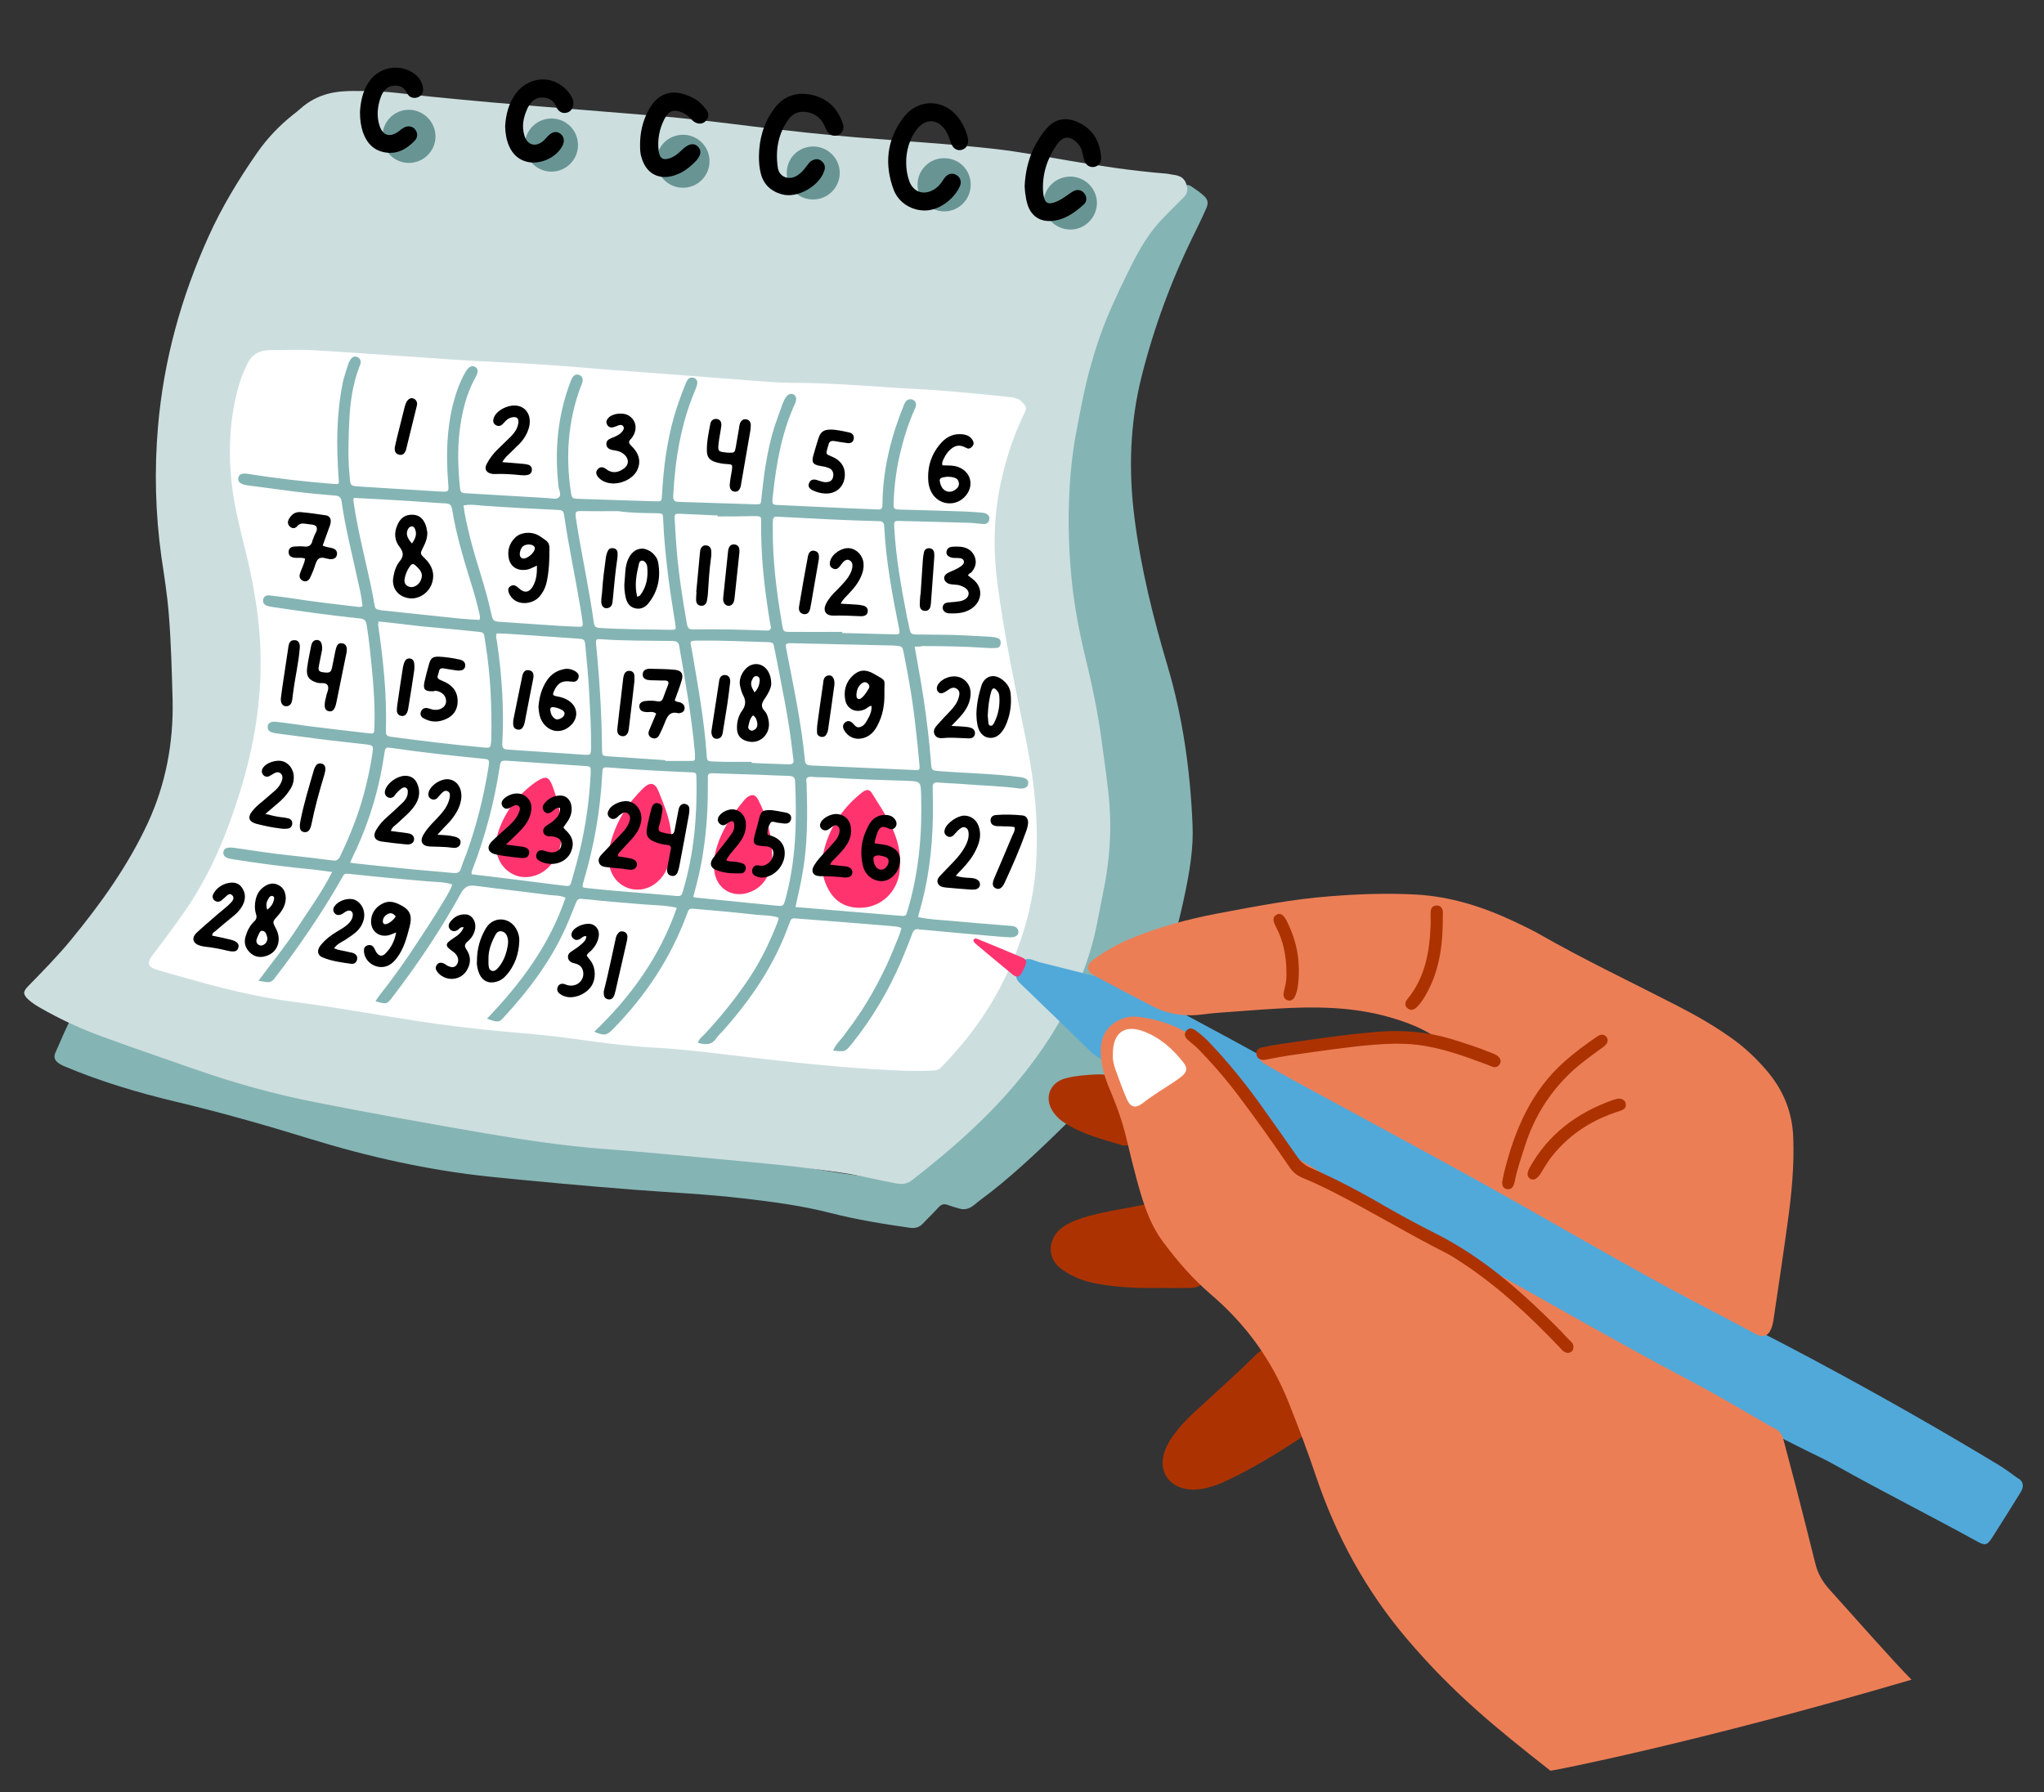 <?xml version="1.0" encoding="utf-8"?>
<!-- Generator: Adobe Illustrator 25.4.1, SVG Export Plug-In . SVG Version: 6.00 Build 0)  -->
<svg version="1.1" id="Capa_1" xmlns="http://www.w3.org/2000/svg" xmlns:xlink="http://www.w3.org/1999/xlink" x="0px" y="0px"
	 viewBox="0 0 1080 947" style="enable-background:new 0 0 1080 947;" xml:space="preserve">
<rect x="0" y="0" width="1080" height="947" fill="#333333" stroke="none"/>
<style type="text/css">
	.st0{fill:#85B4B4;}
	.st1{fill:#CDDEDF;}
	.st2{fill:#FFFFFF;}
	.st3{fill:#689594;}
	.st4{fill:#FF346F;}
	.st5{fill:#51A9D9;}
	.st6{fill:#AC3301;}
	.st7{fill:#EC7E56;}
</style>
<g>
	<path class="st0" d="M582.4,439.3c-0.3-14.5-3.7-28.5-6.4-42.6c-3.9-19.5-8.2-38.9-10.6-58.7c-3.2-27-4.9-54.1-2.9-81.3
		c2.4-31.7,8.6-62.7,19.1-92.7c8.8-25.1,24.2-45.8,42.9-64.3c2.5-2.5,3.2-2.5,6-0.5c1.8,1.2,3.6,2.5,5.2,3.9c2.4,2,3,3.9,1.7,6.9
		c-2.1,4.8-4.4,9.5-6.7,14.2c-11.8,23.9-21,48.9-27.5,74.7c-6.2,24.7-7,49.9-3.7,75.3c3.4,26.4,9.8,52.2,17.4,77.7
		c8.1,27.3,12,55.3,13.2,83.7c0.6,12.4-1.5,24.6-4,36.7c-3.5,16.5-7.8,32.8-13.6,48.6c-10.2,27.7-26.6,51.1-47.7,71.6
		c-13.2,12.9-26.4,25.7-41,37.2c-3.1,2.4-6.3,4.7-9.3,7.2c-2.5,2-5.1,2.6-8.1,1.6c-1.8-0.6-3.7-1-5.4-1.7c-2.2-0.9-3.7-0.4-5.3,1.4
		c-2.5,2.8-5.3,5.4-7.9,8.2c-1.9,2.1-4.2,2.8-7,2.4c-14.1-2-28.1-4.3-41.9-7.8c-15.1-3.9-30.5-5.9-45.9-7.7
		c-19.2-2.3-38.5-3.1-57.8-4.6c-25.5-2-50.9-4.3-76.4-6.9c-32.4-3.4-64.2-10.5-95.3-20.1c-23.6-7.3-47.3-14-71.3-19.7
		c-19.6-4.7-39-10.5-57.6-18.3c-1.2-0.5-2.4-1-3.5-1.8c-2.2-1.5-2.9-3.3-1.8-5.7c3-6.6,5.6-13.4,9.2-19.7c2.1-3.6,3.8-4.3,7.5-2.7
		c29.9,12.5,61.1,21.3,92,30.9c25.8,7.9,52.1,12.9,78.6,17.2c16.9,2.8,33.8,5.6,50.7,8.3c33.1,5.2,66,12,99.2,16.8
		c23.9,3.4,47.6,7.8,71.3,11.9c9.4,1.6,19,2.7,28.5,3.9c1.7,0.2,3.5,0.2,5.2,0.2c7.6,0.2,14-2.3,19.5-7.9
		c10.3-10.7,20.5-21.4,29.7-33c8.3-10.5,16.6-21,24.6-31.7c13.8-18.5,24.2-38.6,30.2-60.9c3.5-12.8,4.8-26,6.6-39.1
		C582.8,446.6,582.4,442.9,582.4,439.3z"/>
	<path class="st1" d="M191.1,48.1c12.4-0.2,24.6,1.8,36.9,3c10.5,1,21.1,2.1,31.7,3c17.1,1.5,34.2,2.8,51.2,4.2
		c11.4,0.9,22.9,1.9,34.3,2.8c17.8,1.4,35.5,3.6,53.3,5.8c18,2.2,36.1,4.2,54.2,5.7c24.6,2,49.3,3.4,73.8,6.2
		c12.8,1.5,25.5,3.9,38.3,6.1c16.9,2.9,33.8,5.4,50.9,6.8c1.7,0.1,3.4,0.6,5.2,0.8c3.6,0.6,5.6,2.5,6.3,6.2c0.4,2.3-0.1,3.9-1.7,5.5
		c-3.7,3.7-7.4,7.4-11,11.1c-7.4,7.6-12.6,16.6-17.2,25.9c-3.8,7.6-7.5,15.4-10.9,23.2c-4.4,10.1-7.8,20.5-10.7,31.1
		c-2.7,9.9-4.6,20-6.5,30.1c-2.7,13.4-4,26.9-4.4,40.5c-0.4,13.3,0.1,26.6,1.4,39.9c1.4,14,4,27.8,7.3,41.4
		c3.5,14.6,6.7,29.3,8.6,44.3c1.5,11.1,3.2,22.1,4.1,33.2c1.2,15.7-0.1,31.2-3.3,46.6c-2.1,10.1-3.6,20.3-6.6,30.2
		c-7,23.6-18.8,44.6-33.9,63.9c-17.3,22.2-38.1,40.6-60.2,57.8c-2.6,2.1-5.2,2.6-8.5,2c-9.7-1.8-19.3-4.3-29-5.7
		c-13.5-2-27.1-3.6-40.6-4.9c-17.8-1.7-35.6-3.4-53.3-5c-10.7-1-21.4-1.9-32.1-2.7c-20.9-1.6-41.5-4.7-62.2-8.2
		c-29.6-5.1-59.2-10.4-88.7-16.2c-22.5-4.4-44.6-10.5-66.3-18.2c-16.7-5.9-33.5-11.5-50.1-17.7c-10.3-3.9-20.3-8.6-29.9-14.1
		c-2.3-1.3-4.5-2.7-6.4-4.4c-3-2.8-3.1-4.2-0.2-7.2c7.7-7.9,15.5-15.8,22.5-24.3c15.8-19.2,30.3-39.4,40.8-62.1
		c9.4-20.4,13.5-42.2,13-64.8c-0.4-15.1-0.8-30.2-2-45.3c-0.8-10.1-2.4-20.2-3.9-30.2c-3.2-23-3.8-46-1.8-69.1
		c3-34.9,12.2-68.2,26.6-100.1c7.1-15.8,16.1-30.6,26-44.8c5.2-7.4,11.4-13.9,18.5-19.6c1.5-1.2,3-2.3,4.4-3.6
		c6.7-5.9,14.6-8.6,23.4-9C185.3,48,188.2,48.1,191.1,48.1z"/>
	<path class="st2" d="M162.6,184.9c16.4,0.9,32.8,2.1,49.1,3.2c16.8,1.1,33.6,2.5,50.4,3.2c18.7,0.8,37.4,2.2,56.1,3.8
		c9,0.8,18,1.3,26.9,2c17.2,1.3,34.5,2.7,51.7,4c7.2,0.5,14.5,1.2,21.7,1.2c17.5,0,34.8,1.3,52.2,2.5c10.6,0.7,21.2,1,31.7,2
		c10,0.9,20,1.8,29.9,2.9c2.7,0.3,5.5,0.4,7.6,2.6c2.5,2.6,2.8,3.2,1.2,6.4c-5.1,10.5-8.8,21.5-11.5,32.8
		c-4.4,18.4-5.1,37.1-2.7,55.8c3.6,28.8,9.9,57.2,15.6,85.7c4.3,21.6,6.4,43.4,4.8,65.4c-1.6,20.9-7.6,40.8-16.9,59.6
		c-8.5,17.2-19.8,32.4-33.2,46.1c-1.3,1.3-2.6,1.5-4.3,1.6c-10.3,0.6-20.6-0.1-30.9-0.7c-25.8-1.6-51.4-4.5-77.1-7.6
		c-13.5-1.6-27.1-3.2-40.7-3.9c-13.3-0.8-26.6-2.5-39.8-4.4c-12.7-1.8-25.4-2.9-38.1-4c-15.2-1.4-30.3-3.2-45.4-5.5
		c-21.7-3.3-43.2-7.3-65-10.1c-20.8-2.6-41-7.9-61.1-13.6c-4-1.2-8.1-2.3-12.1-3.5c-4.5-1.4-5.2-3.6-2.3-7.4
		c6.3-8.3,12.6-16.7,18.5-25.3c12.7-18.8,21.2-39.6,27.9-61.2c7.3-23.6,11.4-47.7,10.9-72.5c-0.4-17.6-3.2-34.9-7.3-52.1
		c-3.1-12.8-6.6-25.6-8-38.8c-1.9-17.5-1-34.8,3.9-51.8c1.1-3.8,2.7-7.4,4.3-10.9c2.5-5.2,6.7-7.4,12.2-7.4
		C149.5,184.9,156,184.9,162.6,184.9z"/>
	<path class="st3" d="M565.6,93.3c7.8,0.1,14.1,6.5,14,14.2c-0.2,7.6-6.4,13.8-14,13.8c-7.8,0-14.2-6.3-14.2-14
		C551.4,99.5,557.8,93.3,565.6,93.3z"/>
	<path class="st3" d="M415.7,91.6c-0.1-7.9,6-14.1,13.9-14.2c7.8,0,14.1,6.3,14.1,14c0,7.6-6.2,13.9-13.8,14
		C422.2,105.7,415.8,99.4,415.7,91.6z"/>
	<path class="st3" d="M202.1,72c0-7.8,6.3-14.1,14.1-14c7.7,0.1,14,6.6,13.9,14.3c-0.1,7.6-6.3,13.7-14,13.8
		C208.3,86.1,202.1,79.9,202.1,72z"/>
	<path class="st3" d="M512.9,97.6c0,7.8-6.3,14.2-14.1,14.1c-7.7-0.1-14.1-6.5-14-14.3c0.1-7.6,6.3-13.8,13.9-13.8
		C506.7,83.5,512.9,89.7,512.9,97.6z"/>
	<path class="st3" d="M346.9,85.2c0-7.9,6.2-14,14.1-14c7.8,0.1,14,6.4,13.9,14.2c-0.1,7.6-6.3,13.8-13.9,13.8
		C353.1,99.3,346.9,93,346.9,85.2z"/>
	<path class="st3" d="M291.3,62.6c7.8,0,14.1,6.2,14.1,14.1c0,7.8-6.5,14.1-14.2,14c-7.6-0.1-13.8-6.3-13.9-13.9
		C277.2,69,283.5,62.7,291.3,62.6z"/>
	<path class="st4" d="M475.6,455.4c0,3.2-0.2,6.4-1.2,9.5c-2.8,8.7-10.3,14.5-19.5,14.8c-8.1,0.2-14-3.3-17.6-10.5
		c-3.5-6.8-3.6-14-1.6-21.2c3.3-12,10.2-21.7,20-29.4c2-1.5,3.6-1.6,4.9,0.4C467.6,430.2,475.6,441.2,475.6,455.4z"/>
	<path class="st4" d="M354.7,445.2c-0.2,3.7-0.2,7.5-1.3,11.2c-1.3,4.2-3.5,7.6-6.9,10.3c-9.6,7.4-22.7,2.2-24.6-9.8
		c-0.7-4.2-0.2-8.4,1-12.5c3.1-10.9,8.9-20.1,17-27.9c3.5-3.4,6.2-3,8,1.5C351.4,426.7,355.2,435.4,354.7,445.2z"/>
	<path class="st4" d="M296.9,437.7c0.2,8.4-1.7,14.8-6.6,20.1c-4.7,5.2-12.4,7.1-18.3,4.6c-6.3-2.7-10-8.7-9.9-16
		c0.1-3.1,0.8-6,1.9-8.9c3.8-9.9,10.1-17.8,18.7-24c0.4-0.3,0.7-0.5,1.1-0.7c4.6-2.9,6.2-2.5,8.1,2.5
		C294.8,422.9,296.4,430.9,296.9,437.7z"/>
	<path class="st4" d="M408,451.7c0.2,4.3-0.7,8.4-2.9,12.1c-2.3,4.1-5.8,6.8-10.3,8.1c-8.4,2.4-16-2.5-17.3-11.1
		c-0.5-3.5-0.3-6.9,0.5-10.4c2.6-10.8,8.5-19.6,15.5-27.9c0.4-0.4,0.8-0.8,1.3-1.2c2.4-1.8,4.3-1.5,5.7,1.1
		C405.4,431.6,407.7,441.4,408,451.7z"/>
	<path d="M478.8,85.8c0,3.4,0.5,6.7,1.6,9.8c2.1,5.9,7.6,7.8,13,4.6c1.8-1.1,3.2-2.5,4.3-4.2c0.7-1,1.3-2,2.1-2.8
		c1.6-1.6,3.8-1.8,5.6-0.7c1.8,1.1,2.7,3.2,2,5.3c-2.3,6.2-10,13-17.9,13.4c-7.3,0.4-14.6-3.8-17.3-10.9c-5-13.4-3.7-26.4,5-38
		c8.3-11,22.9-10.1,30.3,1.5c1.8,2.8,3.2,5.8,3.9,9.2c0.6,3.1-0.7,5.5-3.3,6.2c-2.4,0.6-4.6-0.7-5.6-3.6c-0.8-2.2-1.5-4.4-2.7-6.4
		c-4.2-6.6-10.9-6.9-15.6-0.6C480.8,73,478.7,79.7,478.8,85.8z"/>
	<path d="M401,82.7c0.1-9.1,2.4-17.5,7.8-24.9c4.9-6.9,11.8-9.4,19.9-7.7c8.5,1.8,14.1,7.2,16.7,15.5c0.8,2.5-0.4,4.9-2.6,5.8
		c-2,0.8-4.3,0.1-5.7-2c-0.8-1.2-1.2-2.6-1.9-3.9c-2.2-4-5.7-6.1-10.2-6.4c-3.4-0.2-6.2,1-8.3,3.9c-5.6,7.7-7.1,16.5-5.7,25.7
		c0.7,4.7,5.6,6.7,9.8,4.3c2.2-1.2,3.8-3.1,5.3-5.1c0.9-1.2,1.7-2.4,3-3.1c1.9-1,3.7-0.9,5.2,0.5c1.4,1.3,1.9,2.9,1.3,4.7
		c-2.4,8.2-14.2,15-22.4,12.7c-5.9-1.6-9.9-5.3-11.3-11.4C401.2,88.5,401,85.6,401,82.7z"/>
	<path d="M541.4,98.4c0.5-11.1,3.9-21.1,10.9-29.7c4.7-5.9,10.7-7.2,17.5-4c7.8,3.6,11.3,10.1,12,18.3c0.2,2.8-1.2,4.7-3.6,5.2
		c-2.3,0.4-4.4-0.8-5.3-3.4c-0.4-1.2-0.6-2.5-0.9-3.8c-0.4-1.9-1.1-3.6-2.4-5c-4.1-4.5-7.9-4.4-11.3,0.6c-5,7.2-7.6,15.3-7.2,24.1
		c0.1,1.3,0.2,2.6,0.6,3.9c0.7,2.5,2.1,3.3,4.6,2.6c2.7-0.7,5-2.2,7.3-3.8c1.3-0.9,2.6-1.9,4-2.6c2.1-0.9,4.2-0.2,5.4,1.5
		c1.3,1.7,1.4,4.1-0.2,5.6c-5.1,4.7-10.7,8.6-17.9,8.9c-5.9,0.2-10.3-3.1-12-8.8c-0.4-1.4-0.8-2.8-0.9-4.2
		C541.6,101.9,541.5,100.1,541.4,98.4z"/>
	<path d="M338.2,76.4c0-5.9,1.2-11.6,3.8-16.9c6-12.5,15.8-12.6,25.3-7.1c2.4,1.4,4.3,3.4,6,5.7c1.4,1.9,1.2,4-0.2,5.6
		c-1.5,1.8-3.8,2.1-5.9,0.9c-1-0.6-1.8-1.4-2.6-2.2c-1.1-1.2-2.3-2.2-3.8-2.8c-4.6-2.1-7.4-1.2-9.7,3.2c-2.7,5.3-3.8,10.9-3.1,16.9
		c0.6,4.3,2.6,5.3,6.7,3.6c2.5-1,4.3-2.9,6.2-4.6c3.2-2.9,5.9-3.3,8-1.1c2,2.1,1.4,4.9-1.6,7.9c-3,3-6.3,5.6-10.4,7
		c-8.4,3-15.5-0.6-17.9-9.2C338.2,81,338.2,78.7,338.2,76.4z"/>
	<path d="M266.9,66.7c0.4-6.1,1.8-12.3,5.9-17.6c7.7-9.9,21.6-9.4,28.5,0.9c1.1,1.6,1.9,3.3,1.6,5.3c-0.3,2-1.2,3.6-3.3,4.2
		c-2.1,0.6-4-0.2-5.2-2.1c-0.1-0.1-0.2-0.2-0.2-0.4c-1.4-3.7-4.1-5.6-8-5.5c-4,0.2-6.2,2.9-7.7,6.2c-2,4.5-2.9,9.1-1.4,14
		c1.5,4.9,5.7,6.2,9.7,3c1.1-0.9,2-2.1,3-3.1c2.1-2,4.3-2.4,6.2-1c2.1,1.5,2.5,4,1.1,6.6c-3.3,6.1-11.4,9.8-18.2,8.4
		c-4.7-1-8-4-9.9-8.4C267.6,74,267,70.6,266.9,66.7z"/>
	<path d="M190.2,59.2c0.3-5.1,1.3-11,4.9-16.2c5-7.1,14.5-9.3,22-5.2c3.2,1.7,5.5,4.3,6.3,7.9c0.6,2.7-0.4,4.9-2.6,5.7
		c-2.1,0.8-4.5,0.2-5.6-2c-1.6-3.2-3.9-4.5-7.3-4.1c-3.7,0.4-5.5,2.9-6.7,6c-1.8,5-2.3,10.2-0.6,15.3c1.7,4.9,5.1,6.1,9.5,3.2
		c1.1-0.7,2-1.7,3.2-2.3c2.3-1.3,4.9-0.8,6.2,1.1c1.3,1.8,1.3,4.1-0.5,5.9c-4.1,4.2-8.9,7-15.1,6.1c-6.3-0.9-10-4.8-12.1-10.6
		C190.8,67,190.2,63.7,190.2,59.2z"/>
	<path class="st0" d="M483.3,341.7c1.6,9.4,3.3,18.1,4.6,26.8c1.7,11.3,3.1,22.7,4,34.2c0.3,4.5,0.3,4.4,4.7,4.8
		c14,1.1,28.2,1.3,42.1,3.1c3.5,0.4,4.8,1.5,4.6,3.5c-0.2,2-2,2.9-5.2,2.5c-9.4-1.3-18.8-1.4-28.2-2.2c-4.8-0.4-9.6-0.5-14.3-0.9
		c-2.1-0.2-2.8,0.6-2.8,2.7c0.1,5.2,0.2,10.5,0.1,15.7c-0.3,17.1-2.4,33.9-7.2,50.3c-0.2,0.7-0.4,1.4-0.6,2.4
		c5.8,1.3,11.6,1.5,17.3,2c10.7,1,21.4,1.8,32.1,2.7c1.9,0.2,3.4,0.9,3.6,3c0.1,1.8-1.4,3-4,3c-3.8-0.1-7.5-0.5-11.3-0.8
		c-11.7-1-23.4-2.1-35.1-3.2c-0.7-0.1-1.5,0-2.2-0.2c-1.9-0.4-2.8,0.4-3.5,2.3c-1.8,4.9-3.8,9.7-5.8,14.5
		c-6.7,15.6-15.2,30-25.8,43.3c-3.7,4.6-3.6,4.6-10.2,4c1.3-3.4,4-5.6,5.9-8.3c2.1-3,4.4-5.8,6.4-8.8c2-2.9,3.9-5.8,5.7-8.8
		c1.9-3.1,3.7-6.3,5.4-9.5c1.6-3.1,3.2-6.2,4.7-9.4c1.5-3.3,3-6.6,4.3-10c1.3-3.2,2.8-6.3,3.7-10c-2-0.9-4-0.9-6-1.1
		c-15.9-1.3-31.8-2.6-47.8-3.8c-4.8-0.4-4.2-0.7-5.9,3.7c-7.6,21-19.9,39-34.6,55.5c-1.2,1.3-2.5,2.5-3.5,3.9
		c-2.5,3.8-5.8,3.6-9.8,2.4c0.7-2,2.2-3.1,3.5-4.4c7.9-8.5,15.3-17.5,21.9-27.1c6.7-9.6,11.9-19.9,16.2-30.8c0.4-0.9,0.7-1.9,1-2.9
		c0.1-0.3,0-0.6,0-0.9c-3.7-1.3-7.7-1.1-11.6-1.5c-10.7-1.2-21.4-2.2-32.1-3.1c-3.5-0.3-3.6-0.2-4.7,2.9
		c-8.5,23-21.7,42.9-38.8,60.4c-3.5,3.6-4.7,3.9-10.1,1.6c19.4-18.6,34.7-39.8,43.6-65.5c-6-1.4-11.8-1.3-17.5-1.8
		c-9.7-0.8-19.4-1.5-29.1-2.6c-1.2-0.1-2.3-0.1-3.5-0.3c-1.8-0.3-2.6,0.5-3.2,2.1c-1.3,3.4-2.7,6.7-4.1,10.1
		c-8.1,19.3-20.4,35.7-34.5,50.9c-2,2.2-3.1,2.2-8.4,0.2c18-18.7,33.1-39.1,41.5-63.9c-2.9-1.4-6-1.1-9-1.5
		c-12.8-1.7-25.7-3.1-38.5-4.8c-3.8-0.5-5.8,0.4-7.8,4c-10.5,19.1-22.7,37.2-35.9,54.5c-3.2,4.2-3.3,4.2-9.2,2.5
		c2.1-3.5,4.9-6.5,7.2-9.7c2.5-3.4,5-6.8,7.4-10.2c2.3-3.3,4.6-6.7,6.8-10.1c2.3-3.4,4.5-6.8,6.7-10.2c2.3-3.5,4.5-7.1,6.7-10.7
		c2.1-3.5,4.3-6.8,5.8-10.8c-4.5-1.5-9.1-1.3-13.5-1.7c-13-1.1-26-2.3-39-3.7c-5.5-0.6-4.3-0.6-6.7,3.5
		c-10.4,18-22.1,35.1-34.8,51.6c-2.6,3.4-5.1,1.2-8.5,1.3c7.1-9.7,14.4-18.5,20.6-28.1c6.2-9.6,13-18.8,18.4-29.5
		c-3.8-0.5-6.9-1-10-1.3c-14.3-1.4-28.6-3.2-42.8-5.5c-3.4-0.5-4.8-1.6-4.7-3.5c0.1-2.1,1.8-3,5.6-2.5c9.2,1.3,18.4,2.8,27.6,3.8
		c8.2,0.9,16.5,1.8,24.7,2.9c2.2,0.3,3.1-0.7,3.9-2.4c5.8-12.1,10.6-24.5,13.7-37.6c1.3-5.4,2.4-10.8,3.2-16.2
		c0.7-4.5,0.6-4.7-3.8-5.2c-8.4-1-16.7-1.8-25.1-2.9c-7.3-0.9-14.7-2-22-2.9c-0.3,0-0.6-0.1-0.9-0.2c-1.8-0.3-3.5-0.9-3.5-3.2
		c0-1.8,1.6-3,4.2-2.7c5.8,0.6,11.5,1.5,17.3,2.3c10.7,1.3,21.3,2.6,32,3.8c2.7,0.3,2.8,0.2,2.9-2.8c0.4-10.5-0.3-20.9-1.3-31.3
		c-0.8-7.8-1.5-15.6-2.8-23.3c-0.4-2.3-1.4-3.1-3.6-3.3c-15.3-1.6-30.6-3.7-45.8-6c-1-0.2-2-0.3-3-0.6c-1.6-0.5-2.5-1.6-2.3-3.2
		c0.3-1.7,1.5-2.5,3.1-2.4c3.5,0.4,6.9,0.8,10.4,1.3c11.9,1.9,23.9,3.3,35.8,4.7c1,0.1,2,0.4,3.2-0.3c-0.4-5.1-1.7-10.1-2.8-15.1
		c-2.9-13.3-6.3-26.6-8.2-40.1c-0.3-2.1-1.1-3-3.2-3.2c-7.4-0.6-14.8-1.3-22.1-2.2c-8.1-1-16.1-2.2-24.2-3.2
		c-0.4-0.1-0.9-0.1-1.3-0.2c-2.9-0.6-4.2-1.9-3.8-3.8c0.4-1.9,2-2.6,5-2.1c14.9,2.4,29.9,4.1,45,5.3c3.4,0.3,3.3,0.3,3-3.1
		c-1.2-16.9-1.2-33.7,2.2-50.3c0.7-3.3,1.8-6.4,2.8-9.6c0.3-1.1,0.9-2.2,1.6-3.1c0.9-1.1,2.1-1.6,3.5-0.8c1.3,0.7,1.8,1.9,1.5,3.3
		c-0.1,0.6-0.4,1.1-0.6,1.6c-3.7,9.6-5,19.6-5.4,29.9c-0.4,8.9-0.7,17.7,0.1,26.6c0.7,7-0.2,6.5,6.9,7c13.5,0.8,27,1.7,40.4,2.5
		c0.1,0,0.3,0,0.4,0c4.8,0.3,4.9,0.3,4.5-4.3c-1.1-14-0.9-27.9,2.5-41.6c1.5-5.9,3.5-11.7,6.5-17c1.8-3.1,3.6-4,5.4-2.8
		c1.6,1.1,1.6,2.6-0.2,5.8c-4.8,8.8-7,18.4-8.2,28.3c-1.1,9.4-0.8,18.9,0.1,28.3c0.4,4.1,0.4,4.1,4.3,4.3
		c14.1,0.8,28.1,1.7,42.2,2.5c2,0.1,4.5,0.9,5.9-0.4c1.5-1.4,0-3.8-0.2-5.7c-2.1-18.6-0.6-36.8,6-54.5c0.4-1.1,0.8-2.2,1.4-3.2
		c0.8-1.2,1.9-1.8,3.4-1.3c1.6,0.6,2.2,1.9,1.9,3.5c-0.2,1.1-0.8,2.2-1.2,3.3c-6.5,17.9-7.8,36.2-5,54.9c0.5,3.5,0.6,3.7,4.3,3.8
		c13.5,0.5,27,0.9,40.5,1.3c3.1,0.1,3.2,0,3.4-3.5c0.7-13.8,2.5-27.5,6.2-40.8c1.7-6,3.9-11.9,6.2-17.7c0.3-0.8,0.7-1.6,1.2-2.3
		c0.9-1.1,2.2-1.4,3.5-0.8c1.2,0.6,1.7,1.7,1.5,2.9c-0.2,1.3-0.7,2.5-1.2,3.7c-7.5,17.8-10.5,36.5-11.5,55.6
		c-0.1,2.2,0.5,3.1,2.8,3.2c13.5,0.4,27,0.9,40.5,1.3c3,0.1,3,0,3.3-3.1c1.3-12.7,3-25.4,6.8-37.6c1.3-4,2.8-7.9,4.2-11.9
		c0.3-1,0.8-1.9,1.2-2.8c1.4-2.6,3-3.5,4.7-2.7c1.5,0.8,2,2.5,0.8,5c-7,15.3-9.8,31.5-11.6,48.1c0,0.3-0.1,0.6-0.1,0.9
		c-0.4,4.4-0.4,4.4,3.8,4.5c16.3,0.7,32.5,1.6,48.8,2.2c5.5,0.2,5.3,0.8,5.4-4.9c0.5-17.7,4.8-34.4,11.5-50.7c0.9-2.2,2.7-3,4.4-2.3
		c1.8,0.8,2.3,2.5,1.2,4.8c-3.3,7.3-5.7,14.9-7.6,22.7c-2.1,8.6-3.3,17.4-3.6,26.3c-0.2,4.2-0.1,4.2,4.3,4.3
		c11.2,0.3,22.4,0.6,33.5,1c2.9,0.1,5.8,0.4,8.7,0.6c0.6,0,1.2,0.1,1.7,0.3c1.5,0.5,2.6,1.5,2.3,3.2c-0.2,1.7-1.4,2.6-3,2.5
		c-2.3-0.1-4.6-0.5-6.9-0.6c-12.3-0.4-24.7-0.7-37-1c-3.5-0.1-3.5,0-3.3,3.7c0.9,15.9,3.7,31.4,6.7,47c0.4,1.9,0.8,3.7,1.2,5.5
		c0.8,3.7,0.8,3.7,4.8,3.8c3.6,0,7.3,0.1,10.9,0.1c9.2,0,18.3,0.6,27.4,1.1c1.1,0.1,2.3,0.2,3.4,0.6c1.5,0.4,2,1.6,1.8,3.1
		c-0.2,1.3-1,2.2-2.3,2.2c-1.6,0.1-3.2,0.1-4.8,0c-11.5-0.8-22.9-1-34.4-1C486.5,341.7,485.1,341.7,483.3,341.7z M420.3,479.3
		c18.8,1.6,37,3.1,55.2,4.6c3.2,0.3,3.2,0.2,4.1-3c5.9-19.8,7.7-40.1,7.1-60.7c-0.2-7.3-0.3-7.3-7.6-7.6c-13.5-0.4-27-0.8-40.5-1.7
		c-3.3-0.2-6.7-0.1-10-0.4c-2.2-0.1-2.9,0.8-2.5,2.8c0.1,0.6,0.1,1.2,0.1,1.7c0.5,16.1,0.6,32.2-2.5,48.2
		C422.8,468.5,421.5,473.7,420.3,479.3z M415.3,340.5c0,0.6-0.1,1.2,0,1.7c3.8,19.8,8.1,39.5,10,59.6c0.2,2.4,1.5,2.6,3.4,2.7
		c18.1,0.8,36.3,1.6,54.4,2.4c2.8,0.1,3,0.1,2.7-2.9c-0.5-6.2-1.2-12.4-1.9-18.6c-1.4-13.6-3.7-27-6.4-40.4
		c-0.7-3.5-0.8-3.5-4.5-3.8c-0.4,0-0.9-0.1-1.3-0.1c-17.6-0.4-35.1-0.8-52.7-1.2C417.8,340,416.4,339.6,415.3,340.5z M445,333.9
		c0,0.2,0,0.4,0,0.6c9.1,0.2,18.3,0.5,27.4,0.7c3,0.1,3.2-0.1,2.6-3.3c-3.6-17.8-6.9-35.6-7.8-53.7c-0.1-2-0.8-2.8-2.8-2.8
		c-16.8-0.4-33.6-1.3-50.4-2.2c-5.9-0.3-5.7-0.9-5.7,5.5c-0.1,17.3,2,34.4,5,51.5c0.6,3.6,0.6,3.7,4.4,3.7
		C426.7,334,435.9,333.9,445,333.9z M185,455.8c1.1,0.2,1.7,0.4,2.3,0.4c10.2,1.1,20.5,2.2,30.8,3.2c7.1,0.7,14.2,1.2,21.3,1.9
		c2.2,0.2,3.6-0.2,4.2-2.5c0.8-2.6,1.9-5.2,2.9-7.8c5.3-14.8,9.1-30,11.6-45.5c0.7-4.6,0.2-4.2-3.3-4.6c-15.9-1.6-31.8-3.3-47.6-5.6
		c-3.6-0.5-3.6-0.5-4.2,3.4c-2.5,17.3-7.4,34-14.7,50C187.2,450.9,186.2,453.1,185,455.8z M200,328.4c-0.1,1-0.2,1.4-0.2,1.8
		c2.7,18.6,4.7,37.2,4.1,56c-0.1,2,0.4,2.8,2.5,3.1c16.4,2.2,32.8,4.2,49.3,5.7c3.4,0.3,3.4,0.2,3.8-3c0.1-0.6,0.1-1.2,0.1-1.7
		c0.3-16.9-0.4-33.7-3.1-50.3c-1.1-6.9,0-5.6-7.2-6.5c-9.1-1-18.2-1.7-27.3-2.6C214.8,330,207.6,329.2,200,328.4z M307.9,468.8
		c0.5,0.1,1,0.4,1.6,0.4c15.7,1.8,31.5,2.7,47.3,4.2c3.2,0.3,3.3,0.1,4.3-3.4c5.6-19.1,7.3-38.7,6.9-58.6c-0.1-3.1-0.1-3.2-3.2-3.3
		c-14.2-0.6-28.4-1.3-42.6-2.5c-3.8-0.3-3.8-0.2-4,3.5c-1,19.2-4.3,38-9.8,56.5C308.1,466.7,307.7,467.6,307.9,468.8z M366.3,473.9
		c0.7,0.2,0.9,0.4,1.2,0.4c14.3,1.4,28.6,2.9,42.9,4.3c3.4,0.3,3.5,0.2,4.5-3.1c5.7-20.6,6.2-41.5,5.2-62.6
		c-0.1-2.3-1.2-2.8-3.3-2.9c-5.2-0.1-10.4-0.4-15.7-0.6c-8.3-0.3-16.5-0.5-24.8-0.8c-1.7-0.1-2.4,0.6-2.3,2.3c0.1,1.2,0,2.3,0,3.5
		c0.1,12.1-0.6,24.1-2.5,36C370.4,458.2,368.5,465.9,366.3,473.9z M187,263.1c-0.2,0.8-0.4,1-0.3,1.3c2.6,18.8,8.1,37.1,11.3,55.8
		c0.2,1.2,0.8,1.8,2,2c1.1,0.2,2.3,0.4,3.4,0.5c13.3,1.4,26.5,2.8,39.8,4.2c3.4,0.3,6.8,0.5,10.1,0.7c0.6-1.4,0.2-2.3,0-3.3
		c-1.3-5.7-2.8-11.2-4.6-16.8c-3.9-12.6-7.7-25.2-9.8-38.3c-0.4-2.4-1.3-3.1-3.6-3.2c-6.5-0.3-13-0.9-19.5-1.3
		C206.4,264.1,196.8,263.6,187,263.1z M249.2,462c3.9,0.5,7.9,0.9,11.9,1.4c12.2,1.5,24.5,3.1,36.7,4.6c3.3,0.4,3.4,0.4,4.3-2.7
		c1.5-5.3,3-10.6,4.3-16c3.2-13.5,5.1-27.1,5.7-40.9c0.1-3.2,0-3.4-2.8-3.6c-13.8-1-27.5-1.8-41.3-2.8c-3.4-0.2-3.5,0.2-4,3.4
		c-2.8,18.3-7.5,36.1-14.1,53.4C249.5,459.8,249,460.7,249.2,462z M244.9,267.1c0.7,5.6,2,10.9,3.3,16.3
		c3.3,13.5,8.3,26.6,11.2,40.2c1.1,4.8,1.1,4.8,6.3,5.1c7.8,0.5,15.6,1.1,23.5,1.6c5.4,0.4,10.7,0.7,16.1,0.9
		c2.6,0.1,2.8-0.2,2.5-2.7c-0.3-2.6-0.8-5.2-1.2-7.7c-2.6-15.8-6-31.3-8.3-47.1c-0.6-4.1-0.6-4.1-4.8-4.3
		c-12.9-0.6-25.8-1.3-38.7-2.2C251.6,266.9,248.4,266.4,244.9,267.1z M351.5,401.7c0,0.1,0,0.3,0,0.4c4.3,0,8.7,0,13,0
		c2.8,0,2.8,0,2.7-3c0-1-0.1-2-0.2-3c-1.7-18.4-5-36.5-8.1-54.6c-0.4-2.5-1.8-2.8-4-2.8c-12.3-0.2-24.7,0-37-0.9
		c-3.1-0.2-3.2,0-2.9,3.1c1.8,18.2,2.9,36.4,3.1,54.7c0,3.8,0,3.8,3.7,4.1C331.8,400.4,341.7,401,351.5,401.7z M397.1,402.6
		c0,0.2,0,0.4,0,0.5c1.7,0.1,3.5,0.3,5.2,0.3c4.8,0.2,9.6,0.3,14.4,0.5c2.2,0.1,2.9-0.8,2.5-2.8c-0.1-0.7-0.2-1.4-0.3-2.2
		c-2-18.9-6.1-37.5-9.7-56.2c-0.6-3.3-0.7-3.3-4.2-3.4c-11.5-0.3-22.9-0.9-34.4-0.8c-7.1,0.1-6-0.4-4.9,5.8
		c3.1,18.2,6.4,36.3,7.7,54.7c0.2,3.1,0.3,3.3,3.7,3.4C383.8,402.7,390.5,402.6,397.1,402.6z M262.5,334.7c-0.7,1.5-0.2,2.7,0,3.8
		c2.7,18.1,3.9,36.3,2.9,54.6c-0.1,2.5,1,2.9,3,3c13.3,0.9,26.6,1.8,39.9,2.7c3.9,0.3,3.9,0.2,4-4c0.1-9.7-0.5-19.4-1-29.1
		c-0.4-7.8-1.2-15.6-1.9-23.4c-0.4-4.7-0.5-4.6-5-4.9c-10.6-0.7-21.1-1.5-31.7-2.2C269.2,334.9,265.8,334.8,262.5,334.7z
		 M326.6,270.1c-5.8,0-11.6,0.1-17.4,0c-5.5-0.1-5.5-0.3-4.7,5.1c2.8,18.1,6.8,35.9,9.3,54c0.2,1.8,1,2.4,2.7,2.6
		c12.6,0.8,25.2,0.8,37.9,1c2.8,0,2.9-0.1,2.4-3.1c-1.2-8-2.6-16-3.6-24.1c-1.3-10.4-2.4-20.7-2.8-31.2c-0.1-3-0.2-3.1-3.3-3.2
		C340.2,271.1,333.4,271.1,326.6,270.1z M379.2,272.9c0-0.2,0-0.3,0-0.5c-6.5-0.3-13.1-0.6-19.6-0.9c-3.1-0.1-3.3,0-3.1,3.1
		c0.3,5.2,0.6,10.4,1,15.6c1.1,13.2,3.1,26.2,5.4,39.2c0.3,1.8,0.7,3.3,3.2,3.2c12.9-0.2,25.8,0.1,38.8,0.6c1.9,0.1,2.7-0.6,2.3-2.5
		c-0.2-0.8-0.3-1.7-0.5-2.6c-2.8-17.2-4.8-34.5-4.5-52c0-3.2,0-3.3-3.4-3.4C392.3,272.9,385.7,272.9,379.2,272.9z"/>
	<path d="M225.8,281.4c0,3.1-1,5.5-2.2,7.8c-1.7,3.4-1.7,3.4,0.9,5.9c3.6,3.5,5.3,7.6,3.9,12.6c-1.6,5.7-7.5,9.5-13,8.3
		c-5.4-1.1-8.5-5.5-7.6-10.9c0.5-3,1.4-6,3.3-8.4c2.2-2.6,2.3-4.7,0.1-7.6c-2.7-3.4-3.1-7.4-1.3-11.5c1.7-4.1,4.4-5.8,8.4-5.6
		c3.5,0.2,5.9,2.5,7,6.7C225.5,279.7,225.7,280.7,225.8,281.4z M222.9,304.5c0.1-1.6-0.7-3.2-2.4-4.8c-2.3-2.3-2.8-2.2-4.5,0.4
		c-1,1.6-1.7,3.4-2.1,5.2c-0.4,1.6-0.3,3.3,1.3,4.3c1.5,0.9,3,0.8,4.5,0C221.7,308.4,222.6,306.7,222.9,304.5z M217.7,287.2
		c1.6-2.4,2.8-4.7,1.6-7.6c-0.3-0.7-0.6-1.3-1.5-1.4c-1-0.1-1.6,0.4-2.1,1.2C214.3,281.8,214.9,284.1,217.7,287.2z"/>
	<path d="M283.7,298.9c-2.3,1-3.9,2-5.8,2.2c-4.4,0.6-8-1.5-9-5.7c-1-4.4,0.2-8.4,3.5-11.5c2.9-2.7,8.2-3.1,11.9-1.1
		c1.5,0.8,2.9,1.9,4.3,2.9c1.1,0.8,1.6,2,1.7,3.4c0,6.5-0.1,13.1-1.7,19.5c-0.7,2.5-1.9,4.8-3.7,6.8c-3.5,3.9-11.6,5-15.2-0.5
		c-1.4-2.2-1.6-4-0.2-5c1.8-1.3,3.2-0.4,4.6,0.9c3,2.8,5.6,2.4,7.6-1.2C283.4,306.4,283.8,303,283.7,298.9z M282.6,289.7
		c0-0.7-0.4-1-0.9-1.4c-1.3-0.9-4-0.7-5.3,0.3c-1.4,1.1-2.2,4.2-1.5,5.5c0.3,0.5,0.8,0.9,1.3,1C278.4,295.6,282.7,291.9,282.6,289.7
		z"/>
	<path d="M407.5,361.3c0,2-1.4,5-3.3,7.7c-1.7,2.4-2.5,4.3-0.2,6.7c1.4,1.5,1.9,3.6,2.2,5.6c1,6.8-4.9,12.2-11.3,10.4
		c-3.8-1-5.6-3.4-5.5-7.3c0-3.3,0.9-6.4,2.8-9c1.9-2.7,2-5.2,0.4-8.1c-0.8-1.5-1.2-3.3-1.6-5c-0.8-4.2,1.9-9.1,5.7-10.8
		C401.9,349.3,407.5,353.4,407.5,361.3z M397.9,378c-1.7,1.6-2,3.7-2.5,5.8c-0.2,0.8,0.1,1.4,0.7,1.9c0.8,0.6,1.6,0.5,2.4,0
		c1.4-0.8,1.9-2.1,1.6-3.7C399.9,380.5,399.4,379,397.9,378z M398.7,365.9c1.7-1.8,2.5-3.8,2.7-6c0.1-1-0.1-2.1-1.2-2.5
		c-1.4-0.5-2.2,0.5-2.7,1.6C396.1,361.5,397.3,363.6,398.7,365.9z"/>
	<path d="M460.5,373c-1.6,0.1-2.3,1.3-3.5,1.8c-4.7,2.2-9.5,0-10.4-5c-0.9-4.8,0.3-9.3,3.9-12.7c3.5-3.3,6.9-3.5,11.1-1.1
		c7.4,4.3,5.5,2.3,5.7,10.8c0.1,5.7-0.9,11.3-3.6,16.4c-1.6,3.2-3.9,5.8-7.5,6.8c-4,1.2-8-0.4-10.1-4c-0.9-1.6-1-3.1,0.5-4.3
		c1.4-1.1,2.7-0.7,3.9,0.4c1.1,1.1,2,2.7,3.9,2.1c1.8-0.5,2.9-1.9,3.7-3.5C459.5,378.4,460.7,375.9,460.5,373z M452.5,367
		c0.1,0.9-0.1,1.9,0.9,2.3c0.9,0.4,1.6-0.3,2.3-0.9c1.4-1.3,2.3-2.9,3.3-4.5c0.6-1.1,0.4-1.9-0.4-2.7c-1-0.9-2-0.9-3.1-0.2
		C453.3,362.6,452.7,364.7,452.5,367z"/>
	<path d="M151,474.6c-0.1,3.9-2,6.8-4.3,9.4c-2.8,3.1-2.8,3.1-0.9,6.7c3.3,6.2,0.8,12.9-5.6,14.6c-3.2,0.9-6.1,0.2-8.4-2.2
		c-2.3-2.4-3-5.2-2-8.4c0.9-3,2.3-5.7,4.5-7.8c1.2-1.1,1.5-2.2,1-3.8c-0.8-2.5-0.8-5.2-0.2-7.8c0.6-2.6,1.9-4.9,4.1-6.5
		c2.5-1.9,5.3-2.6,8.1-1C150,469.2,150.9,471.8,151,474.6z M141.3,495.7c-0.4-1.3-0.6-3.4-2.4-3.8c-1.7-0.4-2,1.7-2.7,2.9
		c-0.2,0.2-0.2,0.5-0.3,0.8c-0.6,1.3-0.7,2.5,0.5,3.5c0.9,0.7,1.9,0.7,2.8,0.2C140.5,498.6,141.2,497.6,141.3,495.7z M141.2,480.7
		c2-1.5,3-3.1,3.5-5c0.2-0.8,0.4-1.8-0.6-2.2c-0.9-0.3-1.7,0.3-2.1,1.1C140.9,476.3,140.3,478.1,141.2,480.7z"/>
	<path d="M498,245.9c2.7,0.1,5.4-0.1,8.1,0.8c6.7,2.4,8.8,9.5,4.3,15.1c-5,6.2-14.4,5.4-18.2-1.6c-1-1.8-1.5-3.8-1.7-5.8
		c-0.6-7.9,1.7-14.9,7.1-20.7c2.9-3.1,6.6-4.7,10.9-4.2c2.3,0.2,4.2,1.1,5.4,3.1c0.7,1.1,0.7,2.2-0.1,3.2c-0.8,1-1.9,1.6-3,1
		c-2.1-1.1-4.2-1.9-6.6-0.7c-2.8,1.5-4.5,4-5.8,6.8C498.1,243.8,497.5,244.6,498,245.9z M500.7,251.9c-0.7,0.1-1.7,0.2-2.7,0.4
		c-1.1,0.3-1.7,1-1.4,2.2c0.3,1.6,0.8,3.1,2.1,4.2c1.5,1.4,3.7,1.5,5.6,0.4c1.6-1,2.7-2.3,2.3-4.2c-0.5-2.3-2.4-2.6-4.3-2.9
		C501.9,252,501.4,252,500.7,251.9z"/>
	<path d="M209.3,492.7c-1.6,0.6-2.5,1.1-3.5,1.4c-5.6,1.6-10.3-2.3-9.7-8.1c0.4-4.1,2.8-7,6.4-8.7c3.5-1.6,6.5-0.5,9.8,1.3
		c5,2.7,5.4,6.2,4.1,11.2c-1.5,5.8-3,11.5-6.7,16.4c-1.4,1.9-3.1,3.5-5.3,4.3c-5.4,2-11.8-2-12.1-7.8c-0.1-1.4,0.3-2.6,1.8-3.1
		c1.4-0.5,2.6-0.1,3.4,1.1c0.5,0.7,0.8,1.6,1.2,2.3c1.5,2.4,3.3,2.7,5.2,0.6C206.7,500.7,208.5,497.3,209.3,492.7z M209.1,484.3
		c-1.2-1.6-2.4-2.1-4-1.4c-1.5,0.7-2.6,1.8-2.8,3.6c-0.2,1.4,0.7,2.3,2.1,1.7C206.3,487.5,207.8,486.2,209.1,484.3z"/>
	<path d="M265.4,244.2c4,0.3,7.4,0.6,10.8,0.9c1,0.1,2,0.2,3,0.5c1.4,0.5,2,1.6,1.8,3.1c-0.2,1.3-1.1,2.1-2.3,2.3
		c-1.1,0.2-2.3,0.2-3.5,0.1c-4.6-0.5-9.3-0.8-13.9-0.6c-0.4,0-0.9,0-1.3-0.1c-3.1-0.5-4.3-2.6-2.8-5.3c1.4-2.7,3.3-5.2,5.4-7.3
		c2.5-2.5,5-4.8,7.5-7.3c1.9-2,3.5-4.3,3.8-7.2c0.2-2.3-0.9-3.2-3.2-2.8c-1.4,0.2-2.4,0.9-3.4,1.8c-0.6,0.6-1.2,1.3-1.8,1.9
		c-1.1,1-2.3,1.2-3.6,0.4c-1.3-0.8-1.5-2.1-1.1-3.5c1.3-4.4,8.5-7.9,13.4-6.5c4.4,1.2,6.6,5.7,5.4,10.9c-0.9,3.6-2.8,6.7-5.4,9.3
		c-1.4,1.4-2.9,2.8-4.4,4.3C268.4,240.5,266.8,241.7,265.4,244.2z"/>
	<path d="M170.5,288.3c1.8,0.9,3.6,0.9,5.2,1.4c1.7,0.5,2.7,1.7,2.3,3.6c-0.4,1.7-1.8,2.2-3.3,2.2c-0.1,0-0.3,0-0.4,0
		c-2.1-0.3-4.6-1.6-6.2,0c-1.3,1.3-1.6,3.6-2.4,5.5c-0.6,1.5-1.2,3-1.9,4.4c-0.9,1.6-2.3,2.3-4,1.4c-1.4-0.8-1.8-2.1-1.3-3.7
		c0.8-2.6,2.3-5,2.7-7.9c-1.9-0.8-3.8-0.2-5.6-0.5c-1.8-0.2-3.1-1-3.1-3c0-1.9,1.3-2.8,3.1-2.9c1.7-0.1,3.5-0.2,5.2,0
		c2.5,0.3,3.8-0.8,4.3-3.1c0.1-0.6,0.5-1.1,0.6-1.6c0.5-2,2.7-4.2,1.3-6c-0.8-1.1-3.5-0.9-5.3-1.3c-1.8-0.3-3.4-0.3-4.7,1.3
		c-1.1,1.3-2.6,1.3-3.9,0.1c-1.2-1.2-1.2-2.6-0.4-4c1.3-2.3,3.3-3.8,6-3.6c4.5,0.4,8.9,1,13.4,1.7c2.1,0.3,2.9,1.9,2.6,3.8
		c-0.1,1.1-0.6,2.2-1,3.3C172.7,282.3,171.6,285.3,170.5,288.3z"/>
	<path d="M505,462.8c2.9,0.9,5.2,1,7.5,1.1c1.3,0.1,2.6,0.2,3.8,0.9c1,0.6,1.5,1.4,1.5,2.5c0,1.3-0.8,2.2-2,2.6
		c-0.8,0.2-1.7,0.2-2.6,0.2c-4.5-0.3-9-0.7-13.4-1.1c-1.7-0.2-3.6-0.5-4.3-2.4c-0.7-2,0.7-3.2,1.9-4.5c2.2-2.3,4.4-4.6,6.6-6.9
		c2.3-2.4,4.4-5,6-8c1.1-2.1,1.9-4.2,1.8-6.6c0-1.3-0.3-2.7-1.7-3.3c-1.2-0.6-2.3,0.2-3.2,0.9c-1.1,0.9-2,2.1-3,3.1
		c-1,1-2.3,1.3-3.5,0.5c-1.4-0.9-1.7-2.2-1.1-3.8c1.2-3.3,6.8-7.1,10.3-7c3.5,0.1,6.3,2.2,7.5,5.6c1.5,4.3,0.6,8.3-1.3,12.2
		c-1.8,4-4.6,7.4-7.6,10.6C507.3,460.3,506.3,461.3,505,462.8z"/>
	<path d="M252,508c0-6.8,1.7-12.3,4.7-17.4c3.9-6.6,12.6-6.2,16.2,0.5c1,1.8,1.5,3.8,1.5,5.8c-0.2,7.2-2.4,13.7-7.4,19
		c-1.3,1.4-2.9,2.4-4.8,2.9c-4,1.1-7.2-0.4-8.9-4.1C252.3,512.4,251.8,509.8,252,508z M258.1,506.9c0,0.9,0,1.7,0,2.6
		c0.1,1.3,0.2,2.8,1.5,3.4c1.6,0.7,2.7-0.5,3.7-1.6c2.4-2.8,3.8-6.1,4.6-9.7c0.4-1.8,0.8-3.7,0.4-5.6c-0.4-2-1.4-3.6-3.5-3.9
		c-1.9-0.2-2.8,1.3-3.5,2.8C259.4,498.6,258,502.5,258.1,506.9z"/>
	<path d="M112.1,494.4c3.2,0.7,6.4,1.3,9.6,2.1c3.6,0.9,4.9,2.3,4.2,4.4c-0.6,1.9-2.1,2.3-5.6,1.5c-3.8-0.9-7.6-1.7-11.6-2.1
		c-1-0.1-2-0.3-3-0.6c-3.8-1.1-4.7-4-1.8-6.8c3.6-3.4,7.4-6.5,11.1-9.8c2-1.7,4.1-3.3,6-5.1c1.4-1.3,3.3-3.2,1.8-4.8
		c-1.7-1.9-3.2,0.5-4.6,1.6c-0.5,0.3-0.8,0.8-1.3,1.1c-1.2,0.8-2.5,0.8-3.6-0.1c-1-0.9-1.2-2.1-0.7-3.2c1.7-3.3,4.6-5.3,8.1-6
		c2.9-0.6,5.6,0,7.3,2.7c1.9,2.9,1.8,6,0.2,9.1c-1.2,2.2-2.8,4-4.8,5.6c-3.3,2.7-6.5,5.3-9.7,8.1C113,492.6,112.1,493.1,112.1,494.4
		z"/>
	<path d="M462.1,445.6c3.1,0.6,5.7,0.6,8.1,1.6c4.4,1.9,6.1,5,5.1,9.7c-0.9,4.7-4.9,8.5-9.1,8.7c-4.6,0.2-9-3-10.2-7.9
		c-1.9-7.7-0.7-15,3.1-21.8c2-3.6,5.3-5.7,9.7-5.2c1.8,0.2,3.3,1,4.3,2.6c0.8,1.3,0.9,2.8-0.2,4c-1,1.1-2.2,1.1-3.6,0.4
		c-3-1.3-4-1-5.5,1.7C463.1,441.4,462.4,443.3,462.1,445.6z M464.3,452c-2.5,0.1-3.1,0.8-2.7,3c0.2,0.8,0.4,1.7,0.8,2.4
		c0.8,1.5,2.1,2.4,3.9,2.1c1.5-0.3,3.2-2.4,3.2-4.2c0.1-2.1-1.5-2.5-3.1-2.9C465.7,452.2,464.8,452.1,464.3,452z"/>
	<path d="M356.5,370.1c1.1,1.1,2.4,0.7,3.4,1.3c1.3,0.7,2,1.7,1.8,3.2c-0.2,1.2-1.1,2-2.4,2.2c-0.3,0-0.6,0.1-0.9,0.1
		c-4.7-1.3-6,2-7.3,5.4c-0.8,2-1.7,4-2.7,6c-0.8,1.6-2.2,2.4-4,1.6c-1.8-0.8-2.1-2.4-1.4-4c1.2-2.9,2.4-5.8,3.7-8.8
		c-1.7-1.4-3.5-0.7-5.2-0.8c-1.9-0.2-3.5-0.6-3.7-2.9c-0.1-1.7,1.1-2.8,3.5-3c2-0.2,4.1-0.2,6.1,0.2c1.5,0.3,2.5-0.3,3-1.8
		c0.8-2.3,1.7-4.6,2.6-6.9c0.5-1.4,0.1-2.2-1.5-2.3c-1.9,0-3.8,0-5.7-0.1c-1.2,0-2.3,0-3.5-0.2c-1.6-0.3-2.8-1.2-2.7-2.9
		c0-1.9,1.3-2.8,3.1-3c0.3,0,0.6,0,0.9,0c4.2,0.1,8.4,0.1,12.6,0.5c3.9,0.3,5.1,2.2,3.9,5.9C359.1,363.2,357.7,366.7,356.5,370.1z"
		/>
	<path d="M384.8,239.2c3.3,0.1,3.4,0.1,4-3.1c0.6-3.3,1.1-6.6,1.7-9.9c0.1-0.9,0.2-1.7,0.5-2.5c0.6-1.5,1.7-2.4,3.4-2.1
		c1.5,0.3,2.2,1.4,2.3,2.8c0,1-0.1,2-0.2,3c-1.6,9.4-3.3,18.9-4.9,28.3c-0.1,0.4-0.1,0.9-0.2,1.3c-0.5,1.6-1.3,3-3.3,2.8
		c-1.7-0.2-2.7-1.6-2.5-3.9c0.2-2.5,0.7-4.9,1.1-7.3c0.4-3.2,0.4-3.2-2.9-3.4c-2.1-0.1-4.1-0.5-6-1.1c-3-1-4.2-2.6-4.3-5.8
		c-0.1-4.8,0.9-9.5,1.8-14.2c0.3-1.7,1.4-2.9,3.4-2.7c1.8,0.2,2.7,1.6,2.4,3.9c-0.4,3-1.1,6-1.4,9c-0.5,4.1-0.2,4.4,4,4.8
		C383.9,239.2,384.4,239.2,384.8,239.2z"/>
	<path d="M444.2,319c3.2,0.2,5.8,0.3,8.4,0.5c1.2,0.1,2.3,0.2,3.4,0.5c1.6,0.4,2.6,1.3,2.5,3c-0.1,1.7-1.3,2.5-2.9,2.6
		c-0.4,0-0.9,0-1.3,0c-4.6-0.2-9.3-0.4-13.9-0.3c-4.1,0.1-5.8-2.6-3.9-6.3c1.3-2.6,3.2-4.8,5.3-6.8c2.1-2.2,4.3-4.3,6.1-6.8
		c1.3-1.9,2.4-4,2.5-6.4c0.1-1.2-0.4-2.3-1.5-2.9c-1.2-0.7-2.3-0.1-3.2,0.7c-0.7,0.7-1.3,1.6-1.9,2.4c-1,1.3-2.1,2-3.7,1.2
		c-1.8-0.9-1.9-2.4-1.4-4.1c1.1-3.8,6.3-7.1,10.2-6.6c4,0.5,7.2,4.1,7.4,8.4c0.1,2.1-0.3,4-1.1,5.9c-1.5,3.9-4.1,7-6.9,9.9
		C447,315.4,445.4,316.6,444.2,319z"/>
	<path d="M206.5,439.1c3.2,0.4,6.1,0.8,8.9,1.2c1.9,0.3,3.4,1.1,3.4,3.2c0,1.8-1.7,3-4.2,2.7c-4.3-0.4-8.6-0.9-12.9-1.5
		c-3.7-0.5-4.9-2.9-2.9-6.2c1.5-2.6,3.6-4.9,5.9-6.9c2.7-2.4,5.4-4.9,8-7.4c1.4-1.3,2.5-2.9,2.7-4.8c0.1-1.1,0.3-2.4-0.9-3.1
		c-1-0.6-2,0.1-2.8,0.7c-0.8,0.6-1.5,1.4-2.2,2.1c-0.5,0.5-0.8,1.2-1.3,1.7c-1.1,1-2.4,1.1-3.6,0.3c-1.2-0.8-1.5-2.1-1.1-3.5
		c1.2-4.2,7.3-8.2,11.6-7.6c2.5,0.3,4.3,1.7,5.3,4c1.9,4.2,1.2,8.2-1.4,11.9c-2.4,3.5-5.8,6.1-8.8,9
		C209,436.1,207.3,436.8,206.5,439.1z"/>
	<path d="M323.9,255.5c-2.3-0.1-5.1-0.7-7.3-2.8c-1.7-1.6-2-3.3-0.9-4.6c1.4-1.7,3-1.4,4.6-0.2c3.1,2.4,6.2,1.9,9.2-0.2
		c2.8-1.9,3-5,0.5-7.4c-1.2-1.1-2.6-1.8-4.2-2.1c-1-0.2-2-0.3-3-0.6c-1.3-0.4-2.3-1.3-2.4-2.8c-0.1-1.5,0.7-2.4,2-3
		c0.9-0.4,1.9-0.8,2.8-1.2c1.3-0.6,2.6-1.3,3.5-2.5c0.6-0.8,1.3-1.7,0.7-2.7c-0.6-1-1.7-1-2.7-0.6c-0.9,0.4-1.9,0.8-2.8,1
		c-1.4,0.3-2.6-0.2-3.2-1.6c-0.6-1.2-0.2-2.3,0.6-3.2c2.3-2.7,8.2-3.3,11.2-1.2c3.5,2.4,4.3,6.6,2.1,10.4c-0.4,0.6-0.7,1.3-1.3,1.8
		c-1.3,1.3-1.2,2.1,0.2,3.5c4.2,4,5.2,8.3,3.4,12.5C335.1,252.2,329.7,255.5,323.9,255.5z"/>
	<path d="M284.5,373.6c0.4-5,1.6-9.9,4.6-14.2c2-3,4.9-4.9,8.4-5.7c2.2-0.6,4.3-0.2,6.3,0.9c1.5,0.9,2.5,2.1,1.7,4
		c-0.7,1.6-2,1.8-3.6,1.6c-4.7-0.7-7,0.5-9,4.6c-1.1,2.4-1,2.7,1.5,3.2c2.3,0.4,4.5,1.1,6.4,2.5c4.4,3.1,4.9,8.5,1.2,12.4
		c-5.3,5.6-13.1,4.1-16.3-3.1C284.9,377.8,284.7,375.8,284.5,373.6z M298.3,376.9c-0.1-0.3-0.1-0.6-0.3-0.8
		c-0.7-1.3-5.5-2.9-6.7-2.3c-0.3,0.2-0.6,0.7-0.6,1c0.2,1.9,0.7,3.7,2.4,4.9c1.3,0.9,2.5,0.3,3.6-0.3
		C297.7,378.8,298.3,378,298.3,376.9z"/>
	<path d="M231.1,441.1c3.7,0.2,6.4,0.3,9.1,1c2.4,0.6,3.4,1.7,3.1,3.4c-0.2,1.7-1.7,2.8-4,2.5c-4-0.6-8.1-0.5-12.2-0.7
		c-4.1-0.2-5.4-2.7-3.4-6.2c1.7-2.9,4-5.4,6.3-7.7c1.9-2,3.8-4,5.3-6.3c1-1.6,1.8-3.3,2.2-5.2c0.3-1.5,0.5-3.1-1-3.8
		c-1.4-0.7-2.5,0.4-3.4,1.3c-0.7,0.7-1.3,1.6-2,2.3c-1.1,1-2.4,1.1-3.6,0.3c-1.2-0.8-1.4-2.1-1-3.5c1.3-4,7.2-7.5,11.2-6.6
		c4.2,0.9,6.6,5.1,6,10.2c-0.6,4.8-3.2,8.7-6.2,12.2C235.6,436.3,233.7,438.2,231.1,441.1z"/>
	<path d="M228.7,365.3c-4.3,0.1-5.3-1.1-4.4-5.1c0.7-3.1,1.5-6.2,2.4-9.3c0.9-3.2,2-4,5.3-3.9c3.6,0.2,7.2,0.7,10.7,1.5
		c1.8,0.4,3.3,1.2,3.1,3.5c-0.2,1.8-1.8,2.6-4.4,2.3c-2.3-0.3-4.6-0.7-6.9-1.1c-2.8-0.5-2.4,1.7-3,3.2c-0.7,1.7-0.2,2.4,1.6,3.1
		c6.2,2.4,8.9,6.1,8.7,11.6c-0.2,4.2-2.3,7.1-6,8.8c-4.1,1.9-8.1,1.9-12.1-0.4c-1.3-0.7-1.8-2-1.3-3.4c0.6-1.6,1.9-2.2,3.5-1.9
		c1,0.2,1.9,0.6,2.9,0.8c3.7,0.6,6.7-1.3,6.9-4.2c0.2-3.1-2.3-5.5-5.8-5.8C229.6,365.2,229.1,365.3,228.7,365.3z"/>
	<path d="M354.2,440.7c1.6,0.4,2-0.8,2.3-2.2c0.6-3.1,1.2-6.3,1.8-9.4c0.2-1,0.3-2,0.8-2.9c0.7-1.1,1.7-1.6,2.9-1.4
		c1.3,0.3,2.1,1.1,2.2,2.3c0.1,1.1,0,2.3-0.2,3.4c-1.6,9-3.3,18-5,26.9c-0.2,1.1-0.5,2.3-0.9,3.4c-0.6,1.5-1.7,2.4-3.4,2
		c-1.7-0.4-2.3-1.7-2.2-3.3c0.1-1.6,0.5-3.1,0.8-4.7c0.4-2,0.7-4,1.1-6c0.3-1.4-0.3-2.2-1.7-2.3c-2.3-0.2-4.6-0.7-6.7-1.6
		c-3.7-1.5-4.8-3.3-4.2-7.1c0.6-3.6,1.5-7.1,2.4-10.6c0.6-2.3,2-3.2,3.7-2.7c1.9,0.6,2.3,2.1,2.1,3.8c-0.4,2.6-0.8,5.2-1.6,7.7
		c-1.1,3.4,0,3.5,2.5,4.1C352,440.5,353,440.5,354.2,440.7z"/>
	<path d="M140.2,430.1c3.5,0.9,6.2,1.5,8.9,1.8c1.1,0.1,2.3,0.3,3.4,0.6c1.4,0.4,2.1,1.6,1.9,3c-0.2,1.5-1.2,2.3-2.7,2.4
		c-1.2,0.1-2.3,0.1-3.5-0.1c-4.3-0.5-8.6-1.4-12.8-2.5c-4-1.1-4.7-3.5-2.1-6.7c1.6-2.1,3.6-3.7,5.7-5.4c2.2-1.9,4.4-3.8,6.6-5.7
		c1.4-1.3,2.5-2.8,3.2-4.6c0.5-1.4,0.8-2.9-0.4-4.1c-1.3-1.2-2.7-0.7-4,0.1c-0.5,0.3-1,0.6-1.5,0.9c-1.4,0.9-2.8,0.9-3.9-0.4
		c-1-1.3-0.8-2.7,0.2-4c1.8-2.4,6.7-4,9.9-3.2c3.4,0.9,5.8,4,6.1,7.7c0.2,2.7-0.5,5.2-2,7.4c-1.9,3-4.3,5.5-7,7.7
		C144.5,426.5,142.7,428,140.2,430.1z"/>
	<path d="M515.9,377.4c0.1-5.1,1.1-10.1,2.6-14.9c1.6-5.1,6.2-6.7,10.6-3.7c2.7,1.9,4.6,4.4,4.9,7.8c0.6,6-0.3,11.8-2.9,17.3
		c-0.2,0.4-0.4,0.8-0.6,1.1c-2.3,3.9-5.1,5.4-8.4,4.8c-3.1-0.6-5.3-3.5-5.8-7.8C516,380.6,516,379,515.9,377.4z M521.9,378.2
		c0.1,0.7,0.2,2,0.3,3.3c0.1,0.8,0.1,1.9,1.2,2c1,0.1,1.5-0.8,1.9-1.6c2.3-4.5,3.1-9.3,2.7-14.2c-0.1-1.2-0.6-2.2-1.5-3.1
		c-1.3-1.3-2.1-1.1-2.7,0.7C522.6,369.3,522.1,373.5,521.9,378.2z"/>
	<path d="M511.4,304c1.2,1,2.3,1.7,3.3,2.6c4.4,4,4.3,10.1-0.2,14.1c-3.8,3.3-8.5,3.6-13.1,3.4c-2.2-0.1-3.5-1.7-3.3-3.3
		c0.3-1.9,1.7-2.4,3.5-2.5c1.9-0.1,3.8-0.3,5.6-0.6c2.8-0.5,4.5-2.1,4.6-3.9c0.1-1.8-1.4-3.3-4.2-4.3c-1.3-0.5-2.5-0.5-3.8-0.6
		c-1-0.1-2-0.2-2.9-0.6c-2.5-1.3-2.8-4-0.3-5.4c1.3-0.8,2.9-1.3,4.3-2c1-0.5,2.1-1.1,3-1.8c0.8-0.6,1.6-1.4,1.4-2.5
		c-0.3-1.4-1.5-1.6-2.7-1.7c-1-0.1-2,0-3-0.1c-2.3-0.3-3.7-1.5-3.5-3.1c0.2-1.9,1.5-2.7,3.3-2.8c1.3-0.1,2.6-0.1,3.9,0
		c3.4,0.3,6.1,1.7,7.6,5c1.4,3.3,0.5,6.2-1.9,8.8C512.4,302.8,512,303.3,511.4,304z"/>
	<path d="M310,505c0.7,0.9,1.5,1.9,2.3,3c2.6,3.9,2.6,9.5,0.1,13.2c-2.9,4.2-8.8,6.6-13.3,5.5c-1.3-0.3-2.5-0.9-3.5-1.7
		c-1.1-0.9-1.5-2.1-0.9-3.5c0.6-1.4,1.8-1.8,3.2-1.6c0.8,0.2,1.6,0.7,2.5,0.8c4.9,0.9,8.8-3.2,7.6-7.8c-0.6-2.2-2.1-3.3-4.3-3.8
		c-1.8-0.4-3.4-1.1-3.6-3.3c-0.1-1.9,1.3-2.7,2.7-3.6c1.5-1,2.9-1.9,4.2-3.1c1.3-1.1,2.7-2.2,2.8-4.4c-1.7-0.3-2.5,1.2-3.8,1.7
		c-1.4,0.6-2.6,0.3-3.5-0.9c-0.8-1-0.7-2.1-0.1-3.2c1.7-3,7.7-5.1,10.8-3.7c2.4,1,3.7,3.7,3.1,6.5c-0.5,2.8-1.9,5.1-3.9,7.2
		C311.6,503.1,310.5,503.6,310,505z"/>
	<path d="M326.5,452.5c2.2,0.4,4.4,0.6,6.5,1.1c2.6,0.5,3.8,1.8,3.5,3.6c-0.3,1.7-1.9,2.8-4.5,2.3c-3.9-0.7-7.8-0.8-11.7-1.3
		c-1.6-0.2-3.2-0.6-3.8-2.4c-0.6-1.8,0.3-3.1,1.4-4.3c3.7-3.9,7.4-7.8,11.1-11.7c1.5-1.6,2.8-3.4,3.5-5.5c0.6-1.6,0.7-3.2-0.7-4.4
		c-1.6-1.3-3-0.2-4.3,0.7c-0.5,0.3-0.9,0.8-1.3,1.2c-1.4,1.2-2.9,1.4-4.3,0c-1.2-1.2-0.9-2.7-0.1-4c2-3.3,7.8-5.4,11.5-4
		c3.8,1.4,6.1,5.5,5.5,9.9c-0.5,3.6-2.3,6.6-4.6,9.2c-2.3,2.6-4.7,5.1-7.1,7.7C326.9,451,326.4,451.4,326.5,452.5z"/>
	<path d="M330,307.2c0.4-3.3,0.2-6.9,1.4-10.4c1.4-4.3,4.4-6.9,7.9-6.9c3.5,0.1,7.6,3.2,8.4,7.1c1.5,7.9,0.1,15.3-5,21.7
		c-1.8,2.3-4.3,3.5-7.3,2.7c-3-0.8-4.3-3.2-4.9-6.1C330,312.7,329.7,310.1,330,307.2z M336.7,315.4c0.9-0.5,1.4-0.6,1.6-0.9
		c3.3-4.4,4.2-9.4,3.7-14.8c-0.1-0.9-0.3-1.7-0.9-2.4c-1.3-1.6-3.1-1.4-3.5,0.6C336.3,303.5,335.1,309.1,336.7,315.4z"/>
	<path d="M295.9,426.9c-2.1-0.4-3,1.1-4.3,2c-1.3,1-2.7,1.2-3.9,0c-1.2-1.2-1.2-2.7-0.3-4c2.2-3,5.3-4.6,9-4.5
		c2.9,0.1,5,2.3,5.5,5.3c0.5,2.8-0.2,5.5-1.7,7.9c-0.8,1.2-1.7,2.4-2.5,3.6c0.2,0.3,0.4,0.7,0.7,1c4.2,3.7,5.2,7.4,3.3,11.9
		c-1.7,4.1-6.1,6.7-10.9,6.4c-1.9-0.1-3.7-0.5-5.4-1.4c-1.6-0.8-2.6-2-1.9-3.9c0.6-1.8,2.1-2.2,3.9-1.7c1.5,0.4,3,1.1,4.7,0.9
		c2.6-0.3,4.3-1.7,4.5-4c0.2-2.2-1.1-3.7-4-4.3c-1-0.2-2-0.1-3-0.2c-1.2-0.2-2.2-0.9-2.5-2.1c-0.3-1.2,0.1-2.3,1.1-3.1
		c1.3-1,2.7-1.7,3.9-2.7C294.1,432.3,296.2,430.3,295.9,426.9z"/>
	<path d="M446.4,250.9c-0.1,6-4.3,10.1-10.3,9.9c-2.4-0.1-4.6-0.7-6.7-1.7c-1.6-0.8-2.7-2-1.9-3.8c0.7-1.8,2.1-2.2,3.9-1.7
		c1.5,0.4,3,1.1,4.6,1.2c2.5,0,3.8-0.8,4.2-2.9c0.4-2-0.3-3.8-2.3-4.6c-1.5-0.6-3.1-0.9-4.6-1.1c-3.8-0.7-4.6-1.9-3.5-5.7
		c0.8-2.9,1.7-5.8,2.6-8.7c1.1-3.5,2.6-4.7,6.3-4.8c3.3,0,6.6,0.8,9.9,1.5c1.8,0.4,2.8,1.6,2.5,3.4c-0.3,2-1.9,2.5-3.6,2.2
		c-2.2-0.3-4.3-0.6-6.4-1c-1.9-0.3-3.1,0.1-3.4,2.2c-0.1,0.4-0.3,0.8-0.4,1.2c-1,3.5-1,3.5,2.3,4.8
		C444.1,243.2,446.5,246.5,446.4,250.9z"/>
	<path d="M176.5,501.1c2.7,1.2,5.4,1.3,7.9,2c0.7,0.2,1.4,0.2,2.1,0.5c1.5,0.5,2.5,1.6,2.2,3.3c-0.3,1.7-1.5,2.6-3.1,2.4
		c-5.2-0.7-10.4-1.4-15.2-3.4c-2.8-1.1-3.1-3.9-0.9-6.5c2.4-2.9,5.4-5.3,8.7-7.2c2-1.2,4-2.3,5.7-3.9c1.3-1.2,2.3-2.7,2.5-4.5
		c0.2-2.2-1.3-3.2-3.3-2.3c-0.9,0.4-1.7,1.2-2.6,1.6c-1.4,0.7-2.9,0.6-3.9-0.8c-0.8-1.2-0.6-2.5,0.3-3.6c2.2-3,7.4-4.5,10.6-3.2
		c3.4,1.5,5.4,5.3,4.9,9.3c-0.5,3.3-2.2,6-4.7,8.1c-1.8,1.5-3.8,2.7-5.7,4C180.1,498,178.1,498.9,176.5,501.1z"/>
	<path d="M170.2,343.3c-0.5,2.3-1.1,5.4-1.7,8.5c-0.3,1.7-0.5,3.1,1.9,3.4c3.5,0.5,4.4,0.3,5-2.2c0.6-2.8,1.1-5.7,1.7-8.5
		c0.2-1.1,0.5-2.3,1-3.3c0.6-1.2,1.7-1.5,3-1.2c1.1,0.2,1.8,1,2,2c0.4,1.5,0,2.9-0.3,4.3c-1.7,8.4-3.4,16.7-5.1,25.1
		c-0.8,3.7-2,4.9-4.1,4.4c-1.9-0.5-2.4-2-1.8-5.5c0.1-0.7,0.4-1.4,0.5-2.1c0.3-2,1.7-4.1,0.9-5.9c-1-2-3.6-1-5.5-1.5
		c-4.3-1.2-6.1-3.4-5.4-8c0.5-3.9,1.4-7.7,2.1-11.5c0.4-1.9,1.3-3.3,3.5-3.1C169.6,338.6,170.3,340,170.2,343.3z"/>
	<path d="M502.7,383.6c3.1,0.2,5,0.2,6.9,0.4c1.1,0.1,2.3,0.2,3.4,0.6c1.5,0.5,2.4,1.7,2.1,3.4c-0.3,1.5-1.4,2.1-2.9,2.2
		c-0.7,0-1.4-0.1-2.2-0.1c-3.8-0.1-7.5-0.5-11.3-0.1c-1.9,0.2-3.9,0.1-4.9-1.9c-1-2.1,0.3-3.7,1.5-5.1c2.2-2.5,4.5-4.9,6.8-7.3
		c1.9-2,3.6-4.2,4.4-6.9c0.5-1.7,0.9-3.6-0.9-4.8c-1.7-1.2-3.3-0.4-4.8,0.7c-2.8,2-4.1,2.1-5.2,0.8c-1.3-1.6-0.5-4,2-5.9
		c3.3-2.5,8-2.9,11-1c3.6,2.3,4.7,5.8,4.1,9.8c-0.6,4.3-3,7.8-5.9,10.9C505.7,380.4,504.5,381.7,502.7,383.6z"/>
	<path d="M267.3,446.3c3.3,0.4,5.6,0.7,7.8,1c0.9,0.1,1.7,0.2,2.5,0.5c1.3,0.5,2.2,1.5,2,3c-0.2,1.7-1.3,2.6-3,2.6
		c-1.9,0-3.8-0.3-5.6-0.5c-3-0.4-6.1-0.7-9-1.4c-4.2-0.9-5.1-3.9-2.1-6.9c2.9-2.9,6-5.5,9-8.2c2.1-2,4.1-4.1,5.2-6.9
		c0.5-1.2,1.1-2.6-0.1-3.6c-1-0.9-2.2-0.3-3.2,0.2c-0.1,0.1-0.3,0.1-0.4,0.2c-1.7,1.1-3.5,1.8-4.9-0.3c-1.1-1.6-0.2-3.5,2.1-5
		c3.5-2.2,7.4-2.3,10.2-0.2c2.9,2.3,3.7,5.4,2.4,9.8c-1.1,3.7-3.5,6.6-6.2,9.3C272,441.9,270,443.8,267.3,446.3z"/>
	<path d="M407.8,428.1c1.8,0.3,4.7,0.7,7.5,1.3c1.7,0.4,3,1.4,2.7,3.3c-0.3,1.9-1.7,2.6-3.5,2.5c-1.3-0.1-2.6-0.4-3.9-0.5
		c-1.2-0.2-2.8-1.1-3.6,0.3c-1,1.6-1.5,3.5-1.5,5.4c0,0.9,0.9,0.9,1.6,1.1c5.5,1.7,8.2,5.6,7.4,11.2c-0.9,5.6-5.4,10.2-10.9,11
		c-1.5,0.2-2.9-0.1-4.2-0.7c-1.5-0.6-2.3-1.8-1.9-3.5c0.4-1.7,1.7-2.5,3.2-2.2c1.5,0.3,2.9,0.3,4.2-0.5c1.9-1,3.1-2.6,3.6-4.7
		c0.6-2.6-0.5-4.3-3-4.8c-0.4-0.1-0.9-0.1-1.3-0.1c-6.2-0.4-6.8-1.2-5.1-7.1c0.8-2.6,1.4-5.3,2.1-8
		C402.3,428.5,402.9,428,407.8,428.1z"/>
	<path d="M438.6,456.9c2.6,0.3,4.8,0.6,7.1,0.8c1.2,0.1,2.3,0.2,3.3,0.8c0.9,0.6,1.4,1.5,1.4,2.5c-0.1,1.3-0.8,2.2-2,2.5
		c-0.7,0.2-1.4,0.2-2.1,0.2c-4.3-0.5-8.6-0.7-13-0.7c-3.8-0.1-5.1-2.6-3-5.9c1.5-2.5,3.5-4.6,5.5-6.7c1.9-2,3.7-4,5.5-6.1
		c1.2-1.4,2.1-3.1,2.3-5.1c0.1-1.1-0.1-2-1-2.7c-1-0.8-1.9-0.3-2.8,0.3c-0.7,0.5-1.4,1.1-2.1,1.5c-1.2,0.7-2.5,0.7-3.6-0.3
		c-1.1-1.1-1-2.4-0.3-3.6c1.3-2.5,5.9-4.7,9-4.2c3.5,0.5,6.1,2.9,6.7,6.5c0.6,3.3-0.1,6.3-1.8,9.2c-1.6,2.6-3.7,4.8-5.8,7
		C440.7,454.1,439.4,455,438.6,456.9z"/>
	<path d="M245,490c-1.7-0.3-2.2,0.7-3,1.3c-1.3,0.9-2.7,1.1-4,0c-1.2-1.2-1.2-2.6-0.2-4c2-2.8,4.8-4.3,8.2-4.1
		c3.3,0.1,5.6,3.6,5.1,7.3c-0.4,2.9-1.9,5.2-4,7c-1.6,1.4-1.9,2.4-0.6,4.3c2.3,3.4,2.4,7.1,0.3,10.7c-3.1,5.6-10.8,6.4-15.2,1.7
		c-1.1-1.3-2-2.6-0.8-4.3c1-1.5,2.5-1.5,4.6-0.3c0.1,0.1,0.2,0.2,0.3,0.3c2.7,1.6,4.5,1.6,5.7-0.2c1.4-2,0.6-4.8-1.6-6.5
		c-5-3.5-5-4.3,0.2-7.7C242,494.2,243.9,492.8,245,490z"/>
	<path d="M383.7,454.6c1.9,0.9,3.6,0.5,5.1,0.8c1.1,0.2,2.3,0.4,3.4,0.8c1.4,0.5,2.1,1.6,1.8,3.1c-0.2,1.2-1.1,2.2-2.4,2.2
		c-4.7,0.1-9.3,0-13.7-2c-2.5-1.1-3-3.4-1.3-5.8c2.1-3,4.4-5.7,6.6-8.6c1.2-1.6,2.5-3.2,3.6-4.9c0.8-1.2,1.3-2.6,1.2-4.1
		c-0.1-2.1-0.9-2.7-2.7-1.7c-0.5,0.3-0.9,0.7-1.4,1c-1.4,1-2.7,0.9-3.9-0.4c-1.1-1.3-0.9-2.6,0.1-4c1.6-2.2,5.4-3.8,8.1-3.2
		c3,0.6,5.3,3.1,5.8,6.3c0.4,2.8-0.1,5.5-1.3,8c-1.2,2.5-3,4.6-4.8,6.7C386.5,450.5,384.9,452.2,383.7,454.6z"/>
	<path d="M536.1,437.1c-2.3-0.6-4.8-0.3-7.2-0.5c-0.9-0.1-1.8,0.1-2.6-0.1c-1.6-0.2-2.8-1.1-2.9-2.8c-0.1-1.7,1-2.8,2.6-3
		c4.8-0.4,9.6-0.3,14.3,0.2c2.1,0.2,3.1,2.1,2.9,4.3c-0.2,1.6-0.6,3.1-1.2,4.6c-3.2,9-7.1,17.8-11.1,26.5c-1.4,3.1-3,4-4.8,3.1
		c-1.8-0.9-2-2.5-0.6-5.7c3.2-7.5,6.4-14.9,9.5-22.4C535.6,440.1,536.4,438.8,536.1,437.1z"/>
	<path d="M171.9,407.1c-0.1,0.5-0.3,1.3-0.5,2.2c-2.6,8.6-5,17.2-6.8,26.1c-0.7,3.4-1.9,4.6-3.9,4.3c-2.1-0.3-2.7-1.9-2-5.7
		c1.8-9.3,4.6-18.3,7.2-27.3c0.1-0.4,0.3-0.8,0.5-1.2c0.7-1.5,1.7-2.4,3.4-2C171.4,403.8,172.1,405,171.9,407.1z"/>
	<path d="M319,523.9c0.5-2.1,1.2-4.7,1.8-7.4c1.5-6.5,2.9-13,4.3-19.5c0.2-1.1,0.4-2.3,1.1-3.3c0.8-1.2,1.8-1.9,3.3-1.4
		c1.4,0.4,2.1,1.5,2,3c0,0.7-0.2,1.4-0.3,2.1c-2,8.8-4,17.5-6,26.3c-0.2,0.7-0.4,1.4-0.6,2.1c-0.6,1.7-1.7,2.7-3.6,2.2
		C319.3,527.5,318.9,526.2,319,523.9z"/>
	<path d="M158.4,342.3c-0.6,7.9-2.5,15.7-3.5,23.6c-0.2,1.3-0.3,2.6-0.5,3.9c-0.3,1.9-1.1,3.4-3.3,3.4c-1.8,0-2.9-1.7-2.7-4.2
		c0.4-3.6,1-7.2,1.5-10.7c0.7-4.9,1.5-9.7,2.2-14.6c0.1-0.7,0.2-1.4,0.3-2.1c0.3-1.9,1-3.4,3.2-3.3
		C157.6,338.2,158.6,339.8,158.4,342.3z"/>
	<path d="M335.2,360.1c-0.9,7.9-1.9,16.6-3,25.4c-0.3,2.5-1.7,3.8-3.6,3.5c-2.2-0.4-2.6-2.1-2.4-4c0.6-5.7,1.3-11.5,2-17.2
		c0.3-2.9,0.7-5.7,1-8.6c0.1-0.9,0.2-1.7,0.5-2.6c0.5-1.4,1.5-2.2,3-2.1c1.5,0.1,2.4,1.1,2.5,2.5
		C335.3,357.7,335.2,358.5,335.2,360.1z"/>
	<path d="M375.9,386.4c1-6.6,2-13.1,3-19.5c0.4-2.4,0.7-4.9,1.1-7.3c0.3-1.7,1.2-3,3.2-2.9c1.7,0.1,2.8,1.5,2.6,3.8
		c-0.4,3.9-1,7.8-1.5,11.6c-0.7,4.6-1.5,9.1-2.2,13.7c-0.1,0.4-0.1,0.9-0.2,1.3c-0.3,1.9-1.2,3.3-3.3,3.3
		C376.8,390.4,375.8,388.7,375.9,386.4z"/>
	<path d="M432.6,295.8c-1,5.8-2.1,12.1-3.2,18.4c-0.4,2.4-0.8,4.9-1.3,7.3c-0.5,2.4-1.8,3.3-3.5,3c-1.7-0.3-2.8-1.7-2.4-4
		c1.5-8.9,3-17.7,4.7-26.6c0.4-2.3,1.9-3.3,3.6-2.8c2,0.5,2.3,2,2.2,3.7C432.7,295.1,432.7,295.2,432.6,295.8z"/>
	<path d="M486.4,314.3c0.4-6.1,0.8-12.1,1.2-18.2c0.1-1.4,0.3-2.9,0.6-4.3c0.3-1.4,1.4-2.2,2.9-2.1c1.4,0.1,2.4,1.1,2.5,2.5
		c0.1,1,0.1,2,0,3c-0.6,7.8-1.1,15.6-1.7,23.3c-0.1,0.7-0.1,1.4-0.3,2.1c-0.4,1.4-1.4,2.3-2.8,2.2c-1.7,0-2.7-1.1-2.8-2.7
		c-0.1-2,0.2-4,0.3-6C486.4,314.3,486.4,314.3,486.4,314.3z"/>
	<path d="M440.9,361.7c-1.1,8-2.2,16.1-3.4,24.1c-0.1,0.8-0.5,1.7-0.9,2.4c-0.6,0.9-1.5,1.4-2.6,1.2c-1.2-0.2-2.2-0.9-2.3-2.2
		c-0.1-1.3,0-2.6,0.1-3.9c1-7.3,2-14.7,3.1-22c0-0.3,0.1-0.6,0.1-0.9c0.2-2,1-3.4,3.1-3.5c1.6-0.1,2.7,1.5,2.8,3.8
		c0,0.3,0,0.6,0,0.9C440.8,361.7,440.9,361.7,440.9,361.7z"/>
	<path d="M390.6,292.7c-0.8,8-1.7,15.7-2.5,23.5c-0.1,0.8-0.3,1.8-0.7,2.5c-1.2,2-3.8,1.9-4.9-0.2c-0.6-1.1-0.4-2.2-0.3-3.4
		c0.8-7.6,1.6-15.3,2.4-22.9c0.1-0.6,0.1-1.2,0.2-1.7c0.4-1.7,1.3-3,3.3-2.8c2,0.2,2.6,1.7,2.6,3.4
		C390.7,291.7,390.7,292.3,390.6,292.7z"/>
	<path d="M367.9,312.7c0.6-6.8,1.3-13.6,1.9-20.3c0.1-0.6,0.1-1.2,0.2-1.7c0.4-1.5,1.4-2.7,3.1-2.5c1.7,0.1,2.6,1.3,2.7,2.9
		c0.1,1.2,0.1,2.3-0.1,3.5c-0.9,6.5-1.3,13-1.7,19.5c-0.1,1.2-0.3,2.3-0.5,3.4c-0.3,1.6-1.3,2.7-3,2.6c-2-0.1-2.7-1.5-2.7-3.3
		c0-1.3,0.1-2.6,0.2-3.9C367.9,312.7,367.9,312.7,367.9,312.7z"/>
	<path d="M318.1,313.3c0.4-6.7,1.2-12.6,2-18.5c0.2-1.3,0.5-2.6,1.1-3.7c0.5-1.2,1.6-1.6,2.9-1.4c1.3,0.2,2.1,1.1,2.2,2.3
		c0.1,1,0,2-0.1,3c-1.1,7.2-1.7,14.4-2.4,21.6c-0.1,0.6-0.1,1.2-0.2,1.7c-0.2,1.8-1.2,3-3.1,3.1c-1.7,0.1-2.9-1.5-2.8-3.7
		C317.7,316,318,314.3,318.1,313.3z"/>
	<path d="M271.2,380.6c1.5-7.3,3.1-15.4,4.8-23.5c0.4-1.8,1.4-3.4,3.6-2.9c2.2,0.4,2.5,2.2,2.2,4.1c-1.3,6.8-2.7,13.6-4,20.5
		c-0.3,1.3-0.4,2.6-0.8,3.8c-0.7,2.3-1.9,3.3-3.6,2.9C271.1,385,271,383.3,271.2,380.6z"/>
	<path d="M208.6,236.4c0.4-1.6,0.7-3.4,1.2-5.3c1.3-5.2,2.6-10.4,3.9-15.6c0.4-1.4,0.7-2.8,1.7-4c0.8-0.9,1.8-1.4,3.1-0.9
		c1.2,0.5,1.8,1.4,1.9,2.7c0,0.6-0.2,1.1-0.3,1.7c-1.8,7.3-3.6,14.6-5.4,22c-0.1,0.3-0.1,0.6-0.2,0.8c-0.6,1.7-1.6,2.9-3.5,2.5
		C209,239.9,208.4,238.5,208.6,236.4z"/>
	<path d="M218.9,354c-0.9,6.1-2,13.3-3.2,20.4c-0.1,0.7-0.3,1.4-0.6,2.1c-0.6,1.3-1.6,2.1-3.1,1.8c-1.5-0.3-2.3-1.4-2.3-2.8
		c0-1.9,0.3-3.7,0.6-5.6c0.8-5.7,1.7-11.4,2.6-17.2c0-0.1,0-0.3,0.1-0.4c0.6-3.3,1.8-4.7,3.8-4.3C218.6,348.4,219.2,349.8,218.9,354
		z"/>
</g>
<g>
	<path class="st5" d="M1068.8,785.3c0,1.3-0.7,2.5-1.3,3.5c-5,8-9.9,16-15,23.9c-2.6,4-3.7,4.1-7.9,1.8
		c-24.7-13.6-50-26.3-74.6-40.1c-5.1-2.9-10.5-5.4-15.8-8c-32.6-16.1-64.1-34.4-96.2-51.5c-14.9-8-30.1-15.4-44.7-23.9
		c-38.9-22.9-77.9-45.6-116.9-68.5c-19-11.2-38.6-21.1-58.1-31.4c-19.3-10.2-38.2-21.3-57.3-31.9c-2.1-1.2-4-2.7-5.7-4.4
		c-12.1-11.8-24.2-23.6-36.4-35.3c-2.1-2-2.6-3.6-1-6c1.4-2.1,1.7-5.4,3.8-6.4c2.2-1,4.9,0.6,7.3,1.3c14.9,3.7,29.7,7.5,44.5,11.2
		c2.7,0.7,5.1,1.8,7.5,3.1c32.5,17.3,65,34.7,97.1,52.8c11.7,6.6,23.2,13.4,34.8,20.2c30.4,17.6,61.2,34.5,91.8,51.7
		c15,8.4,29.9,17.1,44.8,25.8c13.1,7.6,26.7,14.4,40.4,20.8c21.2,10,41.9,21,62.5,32.2c28.3,15.4,56.3,31.4,83.9,48.1
		c3.4,2.1,6.6,4.5,9.8,6.8C1067.8,781.9,1068.9,783.3,1068.8,785.3z"/>
	<path class="st6" d="M630.6,787.2c-1.1-0.1-2.2-0.1-3.3-0.3c-10.2-1.5-15.3-9.9-12-19.7c1.5-4.3,4-8,6.8-11.5
		c3.7-4.6,8-8.7,12.4-12.6c9.4-8.6,18.9-17.2,28-26.1c1-1,2.1-2,3.2-2.9c3.7-3,5.1-2.6,7.8,1.5c7.4,10.9,12.9,22.7,15.4,35.7
		c1.1,5.8,0.7,7.1-4.3,10.3c-11.4,7.4-23,14.4-35.2,20.2C643.5,784.7,637.4,787,630.6,787.2z"/>
	<path class="st6" d="M613.7,680.6c-12,0.2-23.9-0.2-35.7-2.6c-6-1.2-11.6-3.5-16.6-7c-9.5-6.5-6.8-17.2-0.7-21.9
		c3.5-2.7,7.4-4.3,11.6-5.6c8.5-2.7,17.4-4.1,26.1-5.7c2.3-0.4,4.7-1,7-1.4c2.5-0.4,4.4,0.4,5.7,2.6c1.5,2.6,3.1,5.2,4.5,7.9
		c5,9.1,10.5,17.8,17.4,25.7c0.5,0.6,1.1,1.2,1.5,1.9c1.5,2.5,0.6,4.8-2.2,5.6c-1.4,0.4-2.8,0.5-4.2,0.5
		C623.2,680.7,618.5,680.6,613.7,680.6z"/>
	<path class="st6" d="M578.1,567.8c7.9-0.3,8.4,0.1,10.7,6.5c2.6,7.3,5.4,14.6,8.1,21.9c0.5,1.5,1,3,1.2,4.6
		c0.4,3.1-1.4,4.8-4.5,4.5c-0.2,0-0.3,0-0.5-0.1c-10.4-3.1-20.9-5.7-30.2-11.6c-2.3-1.4-4.4-3.2-6-5.4c-5.5-7.3-2.7-16,6.1-18.4
		C568.3,568.4,573.7,568.1,578.1,567.8z"/>
	<path class="st7" d="M1010,887.6c-9.6-9.6-34.2-37.6-43.3-47.6c-3.6-4-6.2-8.4-7.5-13.7c-3.3-13.3-6.7-26.6-10.1-39.9
		c-2.2-8.5-4.5-17-6.7-25.4c-0.8-3.1-2.4-5.5-5.6-6.6c-0.7-0.2-1.4-0.8-2.1-1.2c-13-7.4-25.9-15.2-39.1-22.2
		c-48.3-25.4-95.2-53.3-143.2-79.2c-22-11.9-43-25.6-64.6-38.3c-1.4-0.8-2.5-2-3.4-3.3c-4.3-6-8.6-11.9-12.9-17.8
		c-9.9-13.4-20.4-26.2-32.5-37.7c-10.5-10-22.9-15.5-37.1-17.3c-4.2-0.6-8.2,0.1-12,2.4c-6.4,3.8-8.5,9.6-8.3,16.6
		c0.2,7,2.3,13.5,5,19.8c3.6,8.5,6.7,17.2,8.8,26.3c1.6,6.8,3.3,13.7,5.1,20.4c3.2,11.7,6.6,23.4,14,33.3
		c7.5,10.1,15.8,19.7,25.4,27.9c18.6,15.9,32.4,35,41.3,57.8c5,12.6,9.8,25.3,14.1,38.1c10.7,31.8,26.5,60.7,48.3,86.3
		c24.3,28.5,46.2,46.3,75.6,69.4C819.1,936,895.7,921.2,1010,887.6z"/>
	<path class="st7" d="M757.1,547.1c-7.3-4.5-15.2-7.4-23.3-9.7c-19.5-5.5-39.4-5.6-59.4-4.4c-10.4,0.6-20.7,1.5-31,2.2
		c-4.8,0.3-9.5,1.3-14.3,1.3c-7,0-13.6-1.4-19.8-4.6c-10.5-5.4-20.9-10.9-31.3-16.5c-4-2.2-4.3-5.4-0.4-8.2
		c6.1-4.4,12.5-8.2,19.5-11.1c15-6.2,30.5-10.4,46.3-13.4c19.8-3.7,39.5-7.6,59.6-9.1c15-1.2,29.9-1.7,45-0.9
		c18.5,1,35.6,6.5,52.2,14.3c4.2,2,8.4,4,12.4,6.2c24.1,13.8,49.2,25.7,73.9,38.4c9.5,4.9,18.8,10.2,27.6,16.4
		c7.8,5.4,14.6,11.9,20.6,19.2c8,9.9,12.3,21,12.8,33.8c0.6,15.2-0.9,30.3-3,45.3c-2.3,16.8-4.8,33.5-7.3,50.2
		c-0.2,1.6-0.5,3.2-1,4.7c-1.5,4.7-4.5,6-8.8,3.6c-15.1-8.2-30.5-16-45.7-24.2c-35.5-19.3-70.2-39.8-105.6-59.3
		c-31-17.1-62.2-33.9-93.3-50.8c-4.6-2.5-9.2-5.2-13.7-7.8c-2.2-1.2-4.2-2.6-3.8-5.5c0.5-3.1,3.1-3.4,5.4-3.7
		c12.8-1.9,25.5-3.9,38.4-5.6c8.5-1.1,17.1-2.2,25.7-2.3C742.2,545.6,749.6,545.8,757.1,547.1z"/>
	<path class="st4" d="M537.7,516.1c-1.6-0.1-2.3-0.8-3-1.4c-6.3-5.2-12.7-10.5-19-15.8c-0.5-0.4-0.9-0.9-1.2-1.4
		c-0.4-0.9,0.1-1.6,1.1-1.5c0.8,0,1.5,0.4,2.2,0.7c7.3,3,14.6,6,21.9,9.1c2.6,1.1,3,2.1,1.9,4.8c-0.6,1.5-1.4,2.8-2.2,4.2
		C539,515.6,538.2,516,537.7,516.1z"/>
	<path class="st6" d="M831.4,711.7c0.1,2.5-2.3,4-4.6,2.8c-1.3-0.7-2.1-1.9-3.1-2.9c-15.4-16.1-31.5-31.2-50.1-43.6
		c-3.2-2.1-6.4-4.3-9.8-6c-20.4-10.3-39.8-22.2-60.2-32.5c-5-2.5-10-4.9-15.2-7c-2.9-1.2-5.1-2.9-6.9-5.5
		c-8.5-12.5-17.3-24.9-26.4-37c-6.8-9.1-14.2-17.7-22.1-25.8c-1.7-1.7-3.6-3.1-5.4-4.7c-1.5-1.3-2.1-3-0.9-4.7
		c1.2-1.7,3.1-1.6,4.7-0.5c2.9,2,5.5,4.3,7.9,6.9c9.8,10.3,18.7,21.3,27,32.9c6.5,9.1,12.9,18.2,19.3,27.4c1.8,2.6,3.9,4.3,6.8,5.6
		c13.3,5.8,26.2,12.6,38.7,19.9c9,5.2,18.1,10.1,27.4,14.8c19.3,9.7,36.1,22.8,51.8,37.5c6.4,6,12.7,12.1,18.7,18.6
		C830.1,708.9,831.4,710,831.4,711.7z"/>
	<path class="st2" d="M588,557.3c-0.1-11.6,6.2-16.2,16.5-12.2c8.7,3.4,15.5,9.4,21.1,16.8c1.9,2.5,1.5,4.6-1,6.7
		c-1.4,1.2-3.1,2.3-4.7,3.4c-5.3,3.5-10.8,6.8-15.8,10.7c-4.2,3.3-6.8,2.6-8.9-2.3c-2.1-5-4-10.1-5.8-15.2
		C588.4,562.4,587.8,559.6,588,557.3z"/>
	<path class="st6" d="M737.4,551.5c-14.6,0.3-28.6,2.4-42.7,4.3c-8.5,1.2-17.1,2.3-25.5,4.1c-0.5,0.1-0.9,0.2-1.4,0.2
		c-1.9,0-3.5-0.7-3.9-2.8c-0.4-2.1,0.9-3.4,2.8-3.8c3.3-0.7,6.6-1.3,9.9-1.8c17.2-2.5,34.4-5.1,51.7-6.5c13-1,25.8,0,38.4,3.8
		c7.2,2.2,14.3,4.5,21.2,7.3c1.3,0.5,2.7,1,3.8,2c1.1,1.1,1.6,2.4,0.8,3.9c-0.8,1.4-2.1,2-3.6,1.6c-1.1-0.3-2.1-0.8-3.1-1.2
		c-12.1-4.5-24.2-9-37.2-10.5C744.7,551.6,740.9,551.6,737.4,551.5z"/>
	<path class="st6" d="M793.7,624.7c0.4-2,0.7-3.9,1.2-5.8c5.6-22.2,14.3-42.6,32-58.2c5.3-4.7,10.9-8.8,16.7-12.8
		c1.2-0.8,2.5-1.5,4-0.9c1.9,0.8,2.5,3.1,1.1,4.8c-0.9,1.1-2.1,1.9-3.3,2.7c-5.3,3.9-10.6,7.7-15.4,12.2
		c-11.5,10.9-19.5,23.9-24.3,39c-1.9,6.1-4.1,12.1-5.3,18.4c-0.1,0.6-0.3,1.2-0.5,1.8c-0.6,1.9-2,2.9-4,2.4
		C794,627.8,793.7,626.2,793.7,624.7z"/>
	<path class="st6" d="M855,580.5c1.9,0.1,3.6,0.6,4,2.7c0.4,2.4-1.1,3.2-3.2,3.9c-13.7,4.3-25.5,11.5-34.8,22.7
		c-2.4,2.8-4.3,6-6.2,9.1c-0.4,0.7-0.8,1.4-1.3,2c-1.8,2.4-3.5,3-5.1,1.9c-1.6-1.1-1.7-2.9-0.3-5.5c9.7-17.8,24.9-29.1,43.7-35.9
		C852.9,581,854,580.8,855,580.5z"/>
	<path class="st6" d="M762.3,489c-0.3,13.2-2.5,25.9-9.4,37.5c-1.3,2.2-2.7,4.3-4.6,6c-1.5,1.3-3.2,1.6-4.7,0.2
		c-1.6-1.4-1.2-3.2,0-4.7c9.4-11.4,11.8-25.1,12.3-39.3c0.1-2.2-0.1-4.5,0-6.7c0.1-2,1-3.5,3.1-3.5c2.1-0.1,3.2,1.3,3.4,3.3
		C762.4,484.2,762.3,486.6,762.3,489z"/>
	<path class="st6" d="M679.7,513c-0.1-7.9-1.6-15.5-5.2-22.6c-0.6-1.1-1.2-2.3-1.5-3.5c-0.4-1.5,0.1-2.8,1.6-3.6
		c1.6-0.8,2.8-0.2,3.8,1c0.6,0.7,1.1,1.6,1.5,2.4c5.6,11,7.5,22.6,5.8,34.8c-0.2,1.4-0.6,2.8-1.1,4.2c-0.9,2.5-2.4,3.4-4.2,2.9
		c-1.8-0.5-2.7-2.2-2-4.7c0.6-2.3,1.1-4.7,1.3-7C679.8,515.5,679.7,514.2,679.7,513z"/>
</g>
</svg>
